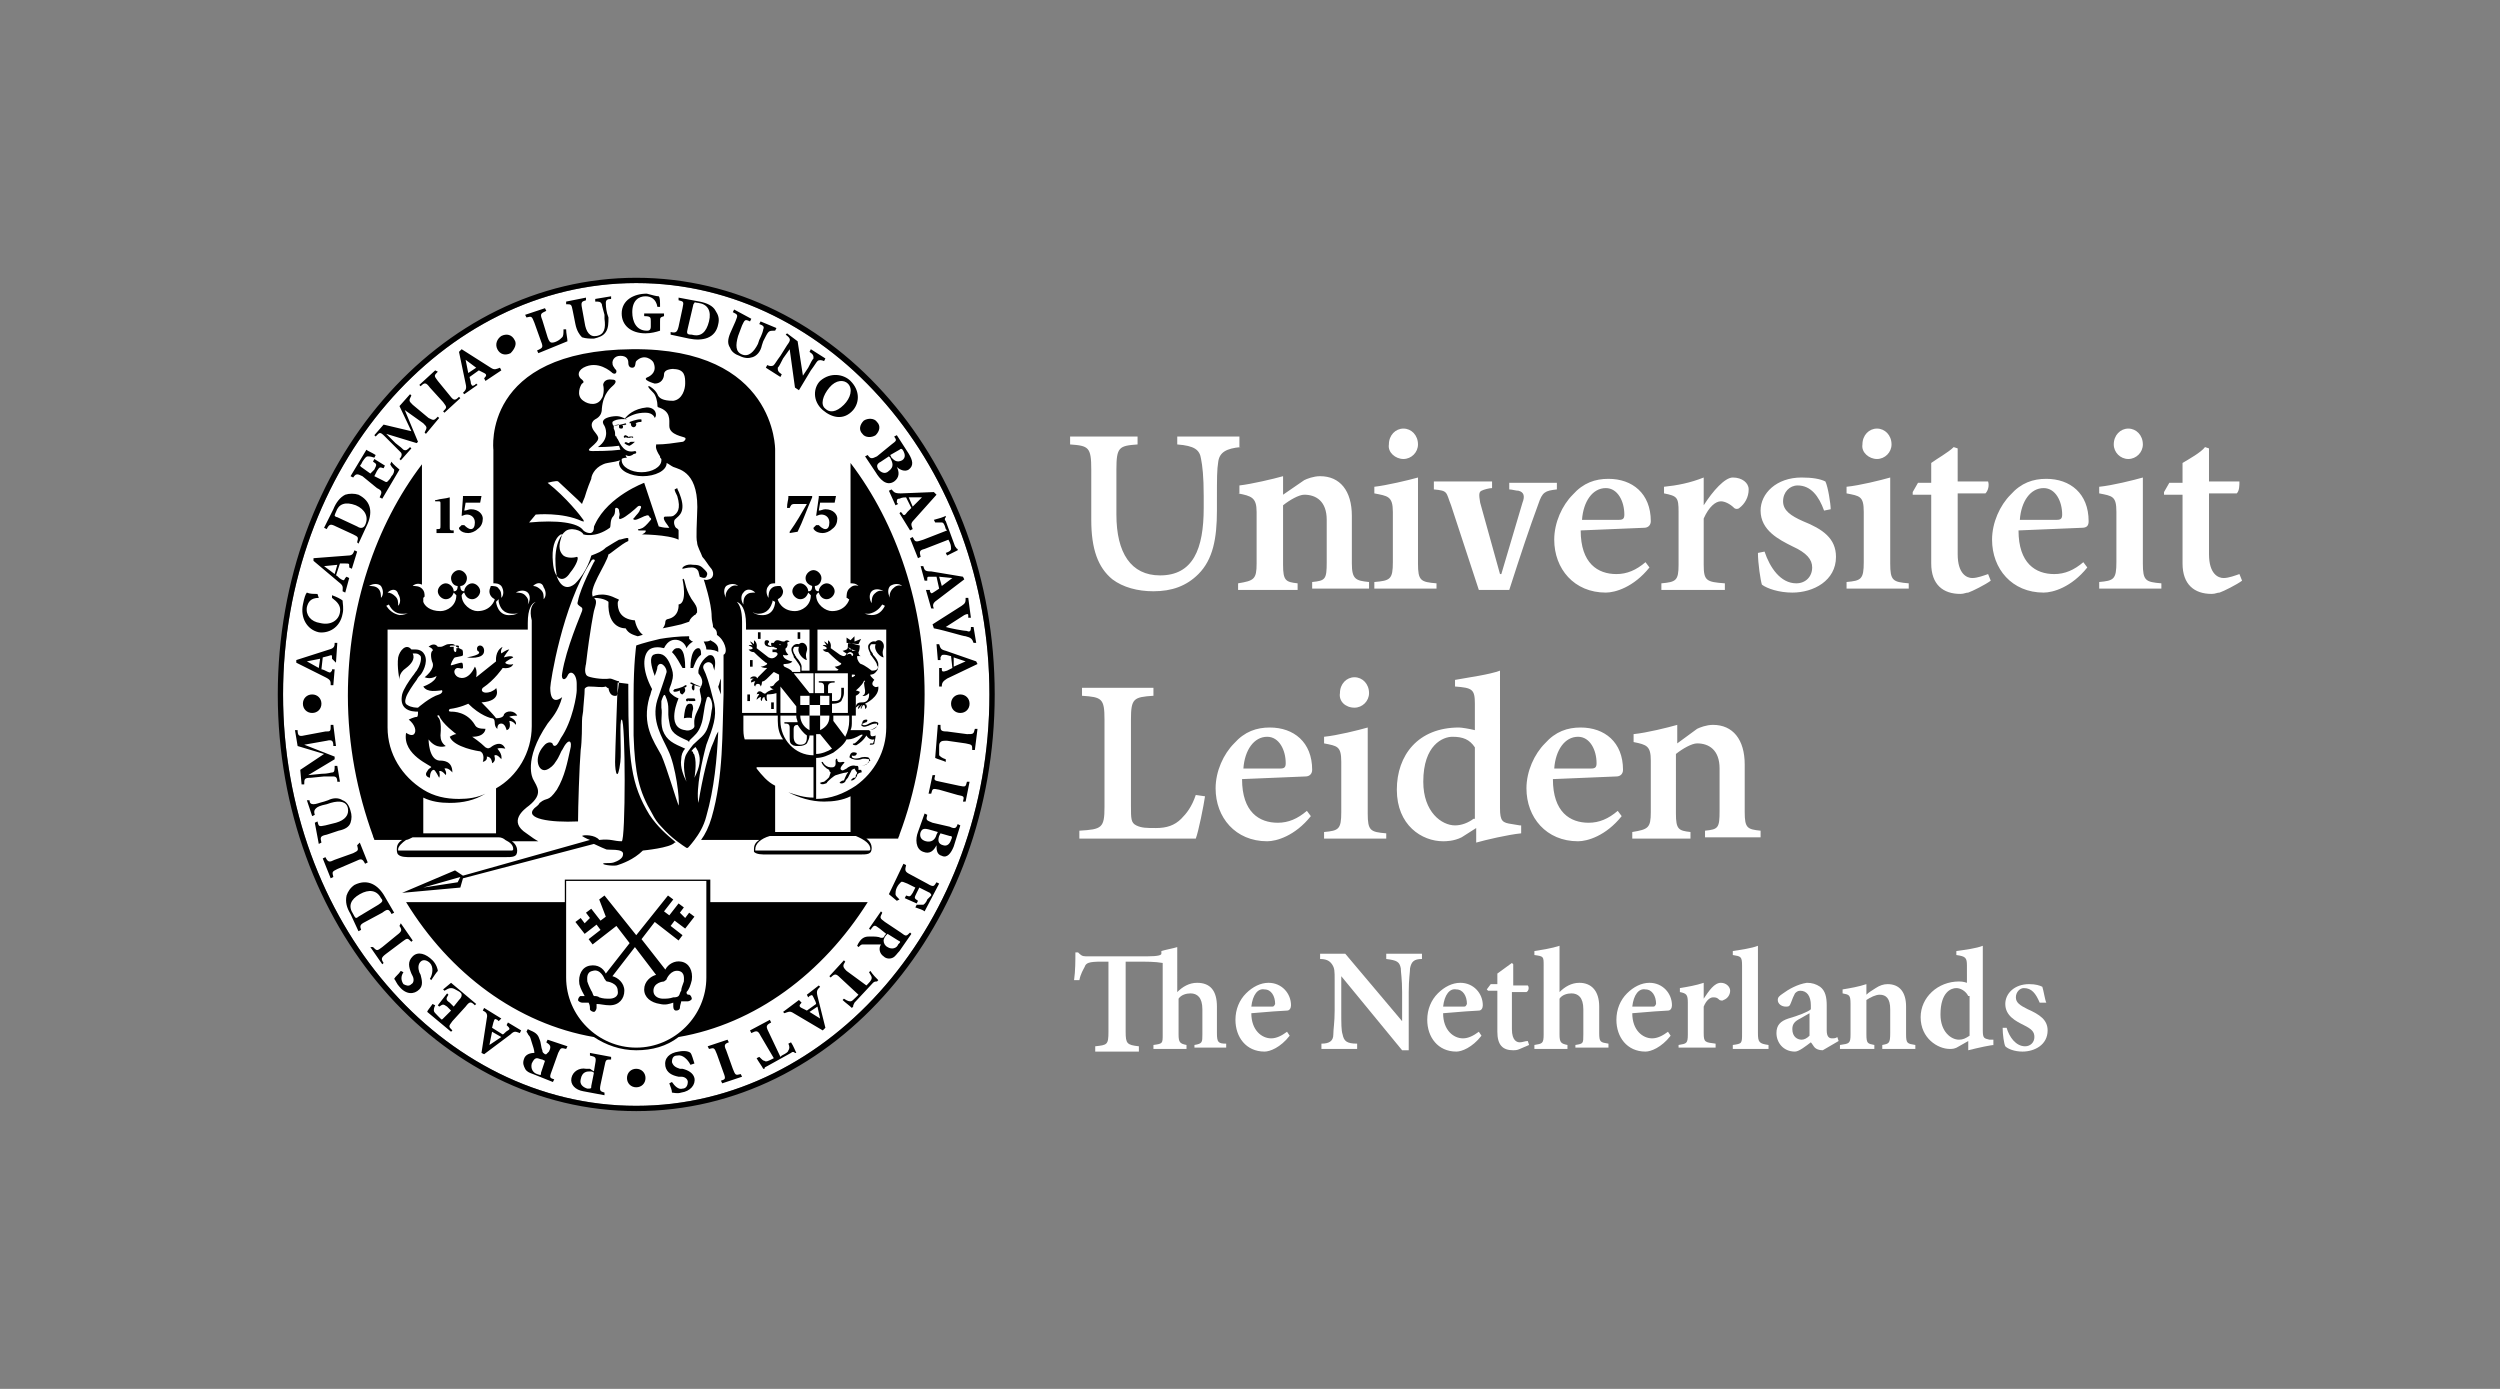 <?xml version="1.0" encoding="utf-8"?>
<!-- Generator: Adobe Illustrator 25.2.0, SVG Export Plug-In . SVG Version: 6.00 Build 0)  -->
<svg version="1.1" id="Laag_1" xmlns="http://www.w3.org/2000/svg" xmlns:xlink="http://www.w3.org/1999/xlink" x="0px" y="0px"
	 viewBox="0 0 189 105" style="enable-background:new 0 0 189 105;" xml:space="preserve">
<rect x="0" y="0" width="189" height="105" fill="#808080" stroke="none"/>
<style type="text/css">
	.st0{fill:#FFFFFF;}
</style>
<g>
	<path class="st0" d="M48.1,21.4c-14.7,0-26.7,14-26.7,31.1c0,17.1,12,31.1,26.7,31.1c14.7,0,26.7-14,26.7-31.1
		C74.8,35.4,62.8,21.4,48.1,21.4z"/>
	<path d="M33,37.8c0.3-0.1,0.7-0.1,1-0.2v2.2c0,0.3,0,0.3,0.3,0.3v0.2H33V40c0.3,0,0.3,0,0.3-0.3v-1.6c0-0.2,0-0.2-0.2-0.2l-0.2,0
		V37.8z M59.6,37.6c0,0.2-0.1,0.4-0.1,0.8h0.2c0.1-0.2,0.1-0.3,0.4-0.3h0.9c-0.4,0.7-0.8,1.4-1.3,2.1l0,0.1l0.6-0.1
		c0.4-0.8,0.7-1.7,1.1-2.6l0-0.1H59.6z M61.9,37.6L61.7,39c0.1,0,0.2-0.1,0.4-0.1c0.3,0,0.6,0.2,0.6,0.6c0,0.3-0.1,0.5-0.3,0.5
		c-0.2,0-0.4-0.2-0.5-0.3c0,0-0.1,0-0.2,0c-0.1,0.1-0.1,0.1-0.2,0.2c0,0.1,0,0.1,0.1,0.2c0.1,0.1,0.3,0.2,0.6,0.2
		c0.2,0,0.5-0.1,0.7-0.3c0.3-0.2,0.4-0.5,0.4-0.8c0-0.3-0.3-0.7-0.9-0.7c-0.2,0-0.3,0.1-0.5,0.1l0.1-0.6h1.1l0.1-0.5H61.9z M35,37.6
		L34.9,39c0.1,0,0.2-0.1,0.4-0.1c0.3,0,0.6,0.2,0.6,0.6c0,0.3-0.1,0.5-0.3,0.5c-0.2,0-0.4-0.2-0.5-0.3c0,0-0.1,0-0.2,0
		c-0.1,0.1-0.1,0.1-0.2,0.2c0,0.1,0,0.1,0.1,0.2c0.1,0.1,0.3,0.2,0.6,0.2c0.2,0,0.5-0.1,0.7-0.3c0.3-0.2,0.4-0.5,0.4-0.8
		c0-0.3-0.3-0.7-0.9-0.7c-0.2,0-0.3,0.1-0.5,0.1l0.1-0.6h1.1l0.1-0.5H35z M74.8,52.5c0,17.1-12,31.1-26.7,31.1
		c-14.7,0-26.7-14-26.7-31.1c0-17.1,12-31.1,26.7-31.1C62.8,21.4,74.8,35.4,74.8,52.5z M75.2,52.5C75.2,35.1,63.1,21,48.1,21
		C33.2,21,21,35.1,21,52.5C21,69.9,33.2,84,48.1,84C63.1,84,75.2,69.9,75.2,52.5z M47.2,33.5c0.1,0.1,0.3,0.2,0.4,0.2
		c0.2-0.1,0.4-0.3,0.4-0.3c-0.1,0-0.2,0-0.3,0c-0.1,0-0.1,0.1-0.2,0.1C47.3,33.4,47.3,33.4,47.2,33.5 M47.3,32.9
		c-0.1,0-0.2,0.1-0.1,0.2c0.1,0,0.1-0.1,0.2,0c0,0,0.1,0,0.2,0c0.1,0,0.1-0.1,0.2,0c0.1,0,0.1-0.1,0-0.1c-0.1,0-0.1,0-0.2,0
		c-0.1,0.1-0.1,0-0.1,0C47.3,32.9,47.3,32.9,47.3,32.9 M47.7,32.1L47.7,32.1L47.7,32.1L47.7,32.1z M48.4,31.7
		c-0.3,0-0.8,0.2-0.8,0.2c0,0,0,0.1,0,0.1c0,0,0.1,0,0.1,0c0,0,0,0,0,0c0,0,0,0,0,0.1c0,0.1,0.1,0.2,0.2,0.2c0.1,0,0.2-0.1,0.2-0.2
		c0-0.1,0-0.1-0.1-0.1c0.1,0,0.2-0.1,0.4-0.1c0.1,0,0.1,0,0.1-0.1C48.5,31.7,48.5,31.7,48.4,31.7 M47.2,31.7
		c0.5-0.3,0.9-0.5,1.6-0.5c0.6,0,0.7,0.4,0.7,0.4c0.2-0.2,0.1-0.8-0.6-0.8C47.9,30.9,47.4,31.4,47.2,31.7 M48,46.9
		c-1.2-0.1-1.3-0.9-1.3-1.3c0-0.3,0.3-0.2-0.2-0.4c-1-0.5-1.7-0.1-1.7-0.1l0.1,0.1c0.8,0,1.1,0.3,1.1,0.3c-0.1,2.1,1.3,2,1.3,2
		c0.2,0.4,0.6,0.5,0.9,0.6c0.1,0,0.3-0.1,0.4-0.1C48.1,47.6,48,46.9,48,46.9 M51.5,47.2c0,0,0.6-0.2,0.6-0.2
		c0.1-0.3,0.3-0.4,0.4-0.5c0.1,0,0.1-0.1,0.2-0.2c0-0.3,0-0.4-0.2-0.7c-0.7-0.9-0.7-1.7-0.8-1.8c0-0.1-0.1,0-0.1,0s0.4,1.8-0.3,1.9
		c0,0,0.1,0.9-0.8,1.1c-0.1,0-0.2,0.1-0.2,0.2c0,0.2-0.1,0.4-0.2,0.5C50.6,47.4,51.1,47.3,51.5,47.2C51.5,47.3,51.5,47.3,51.5,47.2
		 M51.6,43c0.1,0,0.3-0.1,0.7-0.1c0.4,0,0.5,0.3,0.5,0.3l0.1,0.4c0,0,0.4,0.2,0.5,0c0.1-0.2,0.1-0.3-0.1-0.5
		c-0.3-0.3-0.4-0.4-0.9-0.4C51.9,42.6,51.5,42.9,51.6,43L51.6,43 M42.4,40.4c-0.5,0.3-0.7,1.1-0.6,2.1c0.1,1.4,0.8,1.6,1.3,0.8
		c0.5-0.6,0.7-1.2,0.5-1.2c-0.3,0.1-0.9,0.1-1.1-0.2c-0.4-0.5-0.1-1.1,0-1.5L42.4,40.4 M51,63.6c-0.6-0.5-1.3-1.1-1.9-2
		c-1.4-2.3-1.6-4.1-1.6-9.3c0-0.2,0-0.4,0-0.6l-0.8-0.1c0,0-0.2,5.4-0.2,6c0,0.8,0.2,1.6,0.4,0c0.1-0.8-0.1-3.2,0.1-3.2
		c0.3,0,0.3,9.2,0,9.2c-0.6,0-0.8-0.2-1.7-0.1c-0.3-0.4-1.2-0.4-1.3-0.3c0,0,0.3,0.2,0.6,0.3L35,66.2l-0.6-0.4l-4,1.7l4.4-0.4
		l0.2-0.7l9.9-2.6c0.4,0.2,0.9,0.4,0.9,0.4c0.1,0.1,1.4-0.1,1.3,0.4c0,0.3-0.4,0.5-0.7,0.6c-0.3,0.1-0.8,0-0.8,0.1
		c0,0.1,0.9,0.2,1.1,0.1c0.3-0.1,1.2-0.4,1.9-1.1c0,0,2.1-0.2,2.4-0.6C51.1,63.7,51.1,63.7,51,63.6 M34.6,66.7L32,67.1l2.8-0.8
		L34.6,66.7z M35.3,49.7c0,0,1.3,0.2,1.3-0.5c0-0.3-0.2-0.4-0.3-0.4c-0.2,0-0.3,0.2-0.2,0.4C36.3,49.3,36.4,49.5,35.3,49.7
		 M34.3,49.1c0,0.1,0.1,0.2,0.1,0.2c0.1,0,0.1-0.1,0.1-0.2c0,0,0-0.1,0-0.1l0.1,0c0,0,0.1,0,0.1-0.1c0,0,0-0.1-0.1-0.1l-0.5,0
		c0,0-0.1,0-0.1,0.1c0,0,0,0,0.1,0l0.2,0C34.3,49,34.3,49,34.3,49.1 M38.1,54c0.2-0.3,0.8-0.3,1,0.1c0,0-0.5,0-0.6,0.1
		c0,0,0.6,0.2,0.5,0.6c0,0-0.2-0.3-0.5-0.3c0,0,0.2,0.6-0.2,0.7c0,0-0.1-0.5-0.4-0.5c-0.3,0-0.3,0.3-0.3,0.4c0,0-0.2-0.1-0.2-0.5
		c0-0.2-0.1-0.3-0.2-0.3c-0.1,0-0.9-0.2-1.8-1.1c0,0-0.6,0.3-1.4,0.4c0,0-0.2,0.2,0.1,0.2c0.2,0,1.2,0,1.8,1
		c0.1,0.2,0.3,0.3,0.8,0.3c0,0,0,0.6-1,0.6c0,0,0.6,0.4,1,0.8c0.2,0.1,0.2,0.1,0.4,0c0.1-0.1,0.8-0.6,1.1,0.1c0,0-0.4-0.1-0.6,0
		c0,0,0.4,0.4,0.3,0.8c0,0-0.3-0.4-0.5-0.3c-0.1,0,0.2,0.4-0.2,0.6c0,0,0-0.5-0.4-0.5c0,0,0.1,0.3-0.3,0.4c0,0,0.2-0.6-0.2-0.8
		c-0.1,0-2-0.3-2.3-1.1c0,0,0.3-0.2,0.5-0.2c0,0-1.1-0.8-1.3-1.4c0,0-0.2-0.1-0.1,0.1c0.1,0.1,0.3,0.3,0.2,1.4
		c0,0.3,0.1,0.6,0.4,0.8c0,0-0.7,0.3-1.3-0.5c0,0,0,1.5,0.8,1.6c0.3,0,1,0,1,0.9c0,0-0.3-0.4-0.6-0.3c0,0,0.2,0.3,0.1,0.5
		c0,0-0.3-0.4-0.5-0.3c0,0,0.1,0.3,0,0.5c0,0-0.3-0.6-0.4-0.6c-0.2,0-0.3,0.3-0.3,0.6c0,0-0.5-0.1-0.2-0.5c0.1-0.2,0.2-0.2,0.3-0.3
		c0.1-0.1-2.2-0.9-1.9-2.6c0,0,0.4,0.3,0.6,0.1c0.2-0.2,0.1-0.7-0.4-1.1c0,0,0.4-0.2,0.6-0.2c0.1,0,0.1-0.2,0.1-0.4
		c-0.2,0-0.7,0-1-0.3c-0.2-0.2-0.3-0.5-0.2-1c0.1-0.4,0.5-1,0.8-1.4c0.1-0.1,0.2-0.3,0.3-0.4c0.2-0.3,0.4-0.8,0.3-1.1
		c-0.1-0.1-0.2-0.2-0.4-0.2c-0.1,0-0.2,0-0.2,0c0.2,0.4-0.1,0.8-0.5,1.1c-0.6,0.4-0.5,0.9-0.5,0.9s-0.2-1-0.1-1.7
		c0.1-0.5,0.6-1.1,1-0.6c0,0,0.2,0,0.3,0c0.4,0,0.6,0.2,0.7,0.4c0.3,0.6-0.2,1.4-0.3,1.5c-0.1,0.1-0.2,0.2-0.3,0.4
		c-0.3,0.4-0.7,1-0.8,1.3c-0.1,0.3-0.1,0.5,0.1,0.6c0.3,0.2,0.7,0.2,0.8,0.2c0,0,0.9-0.8,1.6-1c0.3-0.1,0.3-0.4,0.1-0.3
		c-0.2,0-1,0.2-1.3-0.3c0,0,0.9-0.3,1-0.8c0,0-0.4,0.3-0.9,0.1c0,0,0.8-0.6,0.6-1.1c-0.1-0.2-0.2-0.8,0-0.9c0.1-0.1-0.2-0.3-0.3-0.3
		c0,0,0.4-0.4,0.7,0c0,0,0.2,0,0.2,0c0.2,0,0.4-0.2,0.6-0.2c0.2,0,0.4-0.1,0.6,0.2c0,0,0.2,0.1,0.4,0.2c0.1,0,0.1,0.2,0.1,0.4
		c0,0.1-0.1,0.1-0.6,0.2c-0.1,0-0.4,0.6-0.3,0.6c0.1,0,0.6-0.2,0.8-0.2c0.1,0,0.1,0.2,0.1,0.4c-0.1,0.1-0.2,0-0.4,0
		c-0.2,0-0.4,0.3-0.1,0.6c0.2,0.2,0.9,0.4,1.4-0.7c0,0,0.2,0.2,0.1,0.8l1.5-1.2c0,0-0.1-0.8,0.5-1.1c0,0-0.2,0.3-0.1,0.5
		c0,0,0.4-0.3,0.6-0.3c0,0-0.4,0.5-0.4,0.6c0,0,0.6-0.2,0.7,0c0,0-0.6,0.3-0.6,0.4c0,0.1,0.4,0.2,0.6,0.1c0,0-0.1,0.4-0.8,0.3
		c0,0-0.6,0.9-1.5,1.5c-0.2,0.2,0,0.5,0.6,0.3c0.2-0.1,0.4-0.2,0.4-0.3c0,0,0.5,1-1.1,1.1c0,0,0.9,0.9,1.1,1.2
		C38,54.3,38.1,54.1,38.1,54 M64.7,58.6c0,0.1,0,0.2-0.1,0.2c-0.1,0-0.1,0-0.2,0.1c-0.1,0.1-0.1,0.1,0,0.1c0.2,0,0.4-0.3,0.4-0.4
		c0-0.1,0.2-0.2,0.3-0.2c0.1,0,0-0.2,0-0.2l-0.2,0c0-0.2,0-0.3-0.1-0.3c0.2,0,0.6,0,0.8-0.2c0-0.1,0.2-0.2,0.2-0.2
		c0,0-0.1-0.2-0.1-0.2c-0.1-0.1-0.5-0.1-0.7,0c-0.4,0.1-0.6,0-0.6-0.1c0,0,0-0.1,0-0.1c0.1,0.1,0.3,0,0.3,0c0.1-0.1,0.1-0.2,0-0.2
		c-0.3-0.1-0.4,0.1-0.4,0.1c-0.1,0.2-0.1,0.3,0,0.3c0.1,0.1,0.5,0.2,0.8,0.1c0.2-0.1,0.5,0,0.6,0c0,0,0,0.1,0,0.2
		c0,0-0.1,0.1-0.1,0.1c-0.1,0.2-0.6,0.2-0.9,0.2c-0.3-0.1-0.6,0.1-0.7,0.2c-0.2,0.1-0.3,0.2-0.4,0.1c-0.2-0.1,0.2-0.5,0.2-0.5
		c0.1-0.1,0-0.1-0.1-0.1c-0.4,0.1-0.4-0.1-0.4-0.2c-0.1-0.1-0.1,0-0.1,0c-0.1,0.1,0.1,0.5-0.2,0.6c-0.6,0.1-0.8-0.4-0.8-0.4l-0.1,0
		c0.1,0.3,0.3,0.4,0.4,0.5c0.2,0.1,0.2,0.1,0.2,0.2l0.1,0.1c0,0-0.1,0.3-0.1,0.3c0,0.1-0.4,0.4-0.4,0.4c-0.1,0-0.4,0.1-0.3,0.1
		c0.1,0.2,0.5,0,0.5,0c0-0.1,0.6-0.6,0.7-0.6c0,0,0.6-0.2,0.8-0.2c0.2-0.1,0.1,0,0.1,0c-0.1,0.1-0.3,0.6-0.3,0.6
		c-0.2,0-0.4,0.2-0.3,0.2c0.2,0.1,0.4-0.1,0.4-0.1c0-0.1,0.2-0.3,0.2-0.3l0.3-0.6l0.2-0.1c0,0,0.1,0.2,0.2,0.3
		C64.8,58.5,64.7,58.6,64.7,58.6 M64.9,48.7l0.2-0.4l-0.5,0.2l0-0.4l-0.3,0.3L64,48.2l0,0.4L64.9,48.7z M58.5,48.9
		c-0.5-0.1-0.5-0.2-0.4-0.3c0.1-0.1,0-0.2-0.1-0.2c-0.1,0-0.2,0-0.2,0.2C57.8,49,58.5,48.9,58.5,48.9 M57.5,47.8h-0.2v0.5h0.2V47.8z
		 M60.5,47.8h-0.2v0.5h0.2V47.8z M56.9,49.9h-0.2v0.5h0.2V49.9z M56.7,52.5h-0.2V53h0.2V52.5z M58.5,53.1h-0.2v0.5h0.2V53.1z
		 M52.4,53.6c0-0.1,0-0.4-0.2-0.4c-0.2,0-0.4,0-0.5,1.1c0,0,0.4-0.1,0.6,0C52.3,54.3,52.3,53.9,52.4,53.6 M52.8,49
		c-0.2,0-0.4,0.2-0.5,0.6c-0.1,0.4-0.1,0.7-0.1,0.9c0.1,0,0.1,0,0.2,0c0.1-0.2,0.2-0.7,0.6-1c0,0,0,0,0-0.1C53,49.1,52.9,49,52.8,49
		 M51.6,50.5c0,0,0.1,0,0.2,0c0-0.2,0-0.6-0.1-1c-0.1-0.4-0.3-0.5-0.4-0.5C51.1,49,51,49,50.8,49.3C51.2,49.7,51.4,50.2,51.6,50.5
		C51.5,50.5,51.6,50.5,51.6,50.5 M54.5,52.5c0-0.4,0-0.8,0-1.2c-0.1,0.2-0.1,0.4-0.2,0.6C54.3,52,54.4,52.2,54.5,52.5 M52.3,56.8
		c0.1,0,0.1,0.1,0.1,0.1c0,0.1,0.1,0.1,0.1,0.2c0.2,0.6,0,1.7,0,1.7c0.4-0.8,0.5-1.4,0.3-1.9c0-0.1-0.1-0.2-0.2-0.4
		C52.6,56.4,52.2,56.8,52.3,56.8 M53,51.9c0.1-0.2,0.2-0.5-0.2-1c0,0,0-0.2,0-0.2c0,0,0.1-0.7,0.7-1.1c0.1-0.1,0.3-0.1,0.4,0
		c0.2,0.2,0.2,0.6,0.1,1.1c0-0.1-0.1-0.3-0.1-0.4c-0.1-0.2-0.3-0.3-0.5-0.2c-0.2,0.1-0.3,0.3-0.2,0.5c0.2,0.4,0.4,1,0.7,2.2l0.1,0.4
		c0.2,1-0.1,1.8-0.6,3.1c-0.3,1.1-0.8,3.3-0.6,4.4c0.3-1.9,0.8-3.9,1.1-4.5c0.1-0.2,0.2-0.6,0.4-0.9c-0.1,2.1-0.3,4.3-0.9,6.4
		c-0.2,0.8-0.6,1.4-0.9,1.8c-0.3,0.4-0.5,0.6-0.5,0.6s0,0,0,0c0,0,0,0,0,0c0,0,0,0-0.1,0c0,0,0,0,0,0c-0.3-0.2-1.1-0.7-1.9-1.6
		c-0.3-0.3-0.5-0.6-0.7-1c-1-1.7-1.3-3-1.4-5.9c0-0.6,0-1.3,0-2.2c0-0.3,0-0.6,0-0.8c0-2.5,0.2-3.8,0.2-3.8s0.5-0.2,1.8-0.5
		c0.6-0.1,1.4-0.2,2.2-0.2c0,0,0,0.1,0,0.2c0.1,0.1,0.2,0.2,0.3,0.2c-0.2,0.1-0.4,0.3-0.5,0.5c-0.1-0.3-0.3-0.5-0.6-0.6
		c-0.4-0.1-0.8,0-1.1,0.6c-0.4-0.1-0.8-0.1-1.1,0.1c-0.5,0.4-0.6,1.5,0.2,3c-0.1,0.2-0.1,0.4-0.2,0.6c-0.6,2.1,0.3,3.3,0.9,4.4
		c0.4,0.9,1.2,3.6,1.3,3.8c0.1-0.4-0.2-3-0.8-4.2c-0.4-0.9-1.3-2.2-0.8-3.8c0.2-0.6,0.5-1.4,0.7-2.1c0-0.4-0.5-0.9-0.7-0.4
		c0,0.2-0.1,0.4-0.2,0.7c-0.3-0.8-0.4-1.4-0.1-1.6c0.2-0.1,0.5-0.1,0.7,0c0.4,0.2,0.6,0.8,0.7,1.1h0c0.1,0.3,0.1,0.6,0,0.9
		c-0.1,0.5-0.4,0.7,0,1c0.2,0.2,0.5,0.3,0.5,0.3c0,0-1,2.2,0.5,2.4c0.3,0.1,0.7-0.1,0.7-0.3c0-0.2-0.1-0.5,0.2-1.1
		c0.1-0.2,0.4-0.8,0.3-1.1c0-0.1-0.1-0.4-0.1-0.6 M51.9,57c0.1-0.2,0.5-0.7,0.5-0.7c0.5-0.5,0.9-0.7,1.1-1.3
		c0.2-0.6,0.2-0.6,0.3-1.3c0.2-0.7-0.3-1.4-0.4-0.8c-0.2,0.6-0.2,1.4-0.4,1.9c-0.2,0.6-0.5,0.8-0.8,1.1c-0.1,0.1-0.1,0.1-0.1,0.2
		c0,0-0.1-0.1-0.1-0.1c-0.9-0.4-1.3-0.6-1.4-1.4c-0.2-0.9,0.1-1.1-0.3-2c-0.1-0.2-0.2,0.1-0.3,0.4c0,0.1,0,0.3,0,0.5
		c0.1,0.5-0.1,1,0.1,1.7c0.3,0.8,0.8,1,1.7,1.4c-0.2,0.2-0.3,0.5-0.3,0.8c-0.1,0.6,0.2,1.3,0.4,1.7C51.7,58.5,51.6,57.5,51.9,57
		 M54.3,49.3C54.3,49.3,54.3,49.4,54.3,49.3c0,0,0-0.1,0-0.2c0-0.3-0.2-0.5-0.6-0.7c-0.1,0.1-0.3,0.1-0.5,0.1
		c0.1,0.2,0.2,0.4,0.2,0.6C53.9,49.1,54.2,49.2,54.3,49.3 M51.8,52.2c0-0.1,0-0.2-0.1-0.2c0.1,0,0.2-0.1,0.2-0.1c0,0,0-0.1,0-0.1
		c0,0-0.1,0-0.1,0c-0.2,0.2-0.8,0.3-0.8,0.3c0,0-0.1,0.1-0.1,0.1c0,0,0,0.1,0.1,0.1c0,0,0.2,0,0.4-0.1c0,0,0,0.1,0,0.1
		c0,0.1,0.1,0.2,0.2,0.2C51.7,52.4,51.8,52.3,51.8,52.2 M53,51.9c-0.4-0.1-0.7-0.3-0.7-0.3c0,0-0.1,0-0.1,0c0,0,0,0.1,0,0.1
		c0,0,0.1,0,0.2,0.1c-0.1,0-0.1,0.1-0.1,0.2c0,0.1,0.1,0.2,0.1,0.2c0.1,0,0.1-0.1,0.1-0.2c0-0.1,0-0.1,0-0.2c0.1,0,0.2,0.1,0.4,0.1
		 M52.2,53.2c-0.2,0-0.4,0-0.5,1.1c0,0,0.4-0.1,0.6,0c0,0,0-0.5,0.1-0.7C52.4,53.5,52.4,53.2,52.2,53.2 M52.1,52.8c-0.1,0,0,0-0.1,0
		c-0.1,0-0.2,0.1-0.1,0.2c0.1,0.1,0.1-0.1,0.2,0c0,0,0.1,0,0.2,0c0.1,0,0.1,0,0.2,0c0.1,0,0.1-0.1,0-0.2c-0.1,0-0.1,0-0.2,0
		C52.2,52.8,52.2,52.8,52.1,52.8 M37.8,63.2C37.8,63.2,37.8,63.2,37.8,63.2L37.8,63.2C37.8,63.2,37.8,63.2,37.8,63.2 M31.2,63.2
		L31.2,63.2C31.3,63.2,31.3,63.2,31.2,63.2C31.3,63.2,31.2,63.2,31.2,63.2 M42.8,73.9c0,2.9,2.4,5.3,5.3,5.3c2.9,0,5.3-2.4,5.3-5.3
		v-7.3H42.8V73.9 M65.6,68.2c-3.4,5.4-8.5,9.2-14.3,10.2c-0.9,0.7-2,1-3.2,1c-1.2,0-2.3-0.4-3.2-1c-5.8-1-10.9-4.8-14.2-10.2h12
		v-1.6v-0.1h0.1h10.8h0.1v0.1v1.6H65.6 M51.7,74.2c0-0.2,0.1-0.7-0.4-0.8c-0.6-0.1-0.9,0.6-0.9,0.6c0,0.1-0.1,0.1-0.2,0.2
		c-0.1,0-0.8,0.1-0.8,0.7c0,0.5,0.5,0.6,0.7,0.6c0.3,0,0.5,0,0.8-0.1c0.1,0,0.3,0,0.4-0.1c0.1-0.1,0.1-0.3,0.2-0.4
		C51.5,74.7,51.6,74.5,51.7,74.2 M52.1,75.2c0.1,0,0.2,0.2,0.2,0.3c0,0.1-0.2,0.2-0.3,0.2c-0.2,0-0.3,0-0.5,0c0,0.1-0.1,0.3-0.1,0.5
		c0,0.1-0.1,0.2-0.3,0.2c-0.1,0-0.2-0.1-0.2-0.3c0-0.1,0-0.2,0-0.3c0,0,0,0,0,0c-0.3,0.1-0.6,0.2-1,0.1c-0.7-0.1-1.2-0.5-1.2-1.1
		c0-0.6,0.5-1,0.9-1.1L48,71.6l-1.7,2.2c0.4,0.1,0.9,0.5,0.9,1.1c0,0.6-0.4,1.1-1.1,1.1c-0.4,0-0.7-0.1-1-0.1c0,0,0,0,0,0
		c0,0.1,0,0.2,0,0.3c0,0.1-0.1,0.3-0.2,0.3c-0.1,0-0.3-0.1-0.3-0.2c0-0.2,0-0.3-0.1-0.5c-0.1,0-0.3,0-0.5,0c-0.1,0-0.3-0.1-0.3-0.2
		c0-0.1,0.1-0.3,0.2-0.3c0.1,0,0.2,0,0.3,0c0,0,0,0,0,0c-0.1-0.2-0.3-0.5-0.4-0.9c-0.1-0.7,0.2-1.3,0.8-1.4c0.6-0.1,1,0.2,1.2,0.6
		l1.8-2.3l-1-1.3l0,0l-1.8,1.4l-0.3-0.4l0.9-0.7l-0.3-0.4l-0.9,0.7l-0.7-0.9l0.4-0.3l0.3,0.4l0.4-0.4l-0.3-0.4l0.4-0.3l0.7,0.9
		l0.4-0.3L45.3,68l0.4-0.3l2.4,3l2.4-3l0.4,0.3l-0.7,0.9l0.4,0.3l0.7-0.9l0.4,0.3l-0.3,0.4l0.4,0.4l0.3-0.4l0.4,0.3l-0.7,0.9
		L51,69.6l-0.3,0.4l0.9,0.7l-0.3,0.4l-1.8-1.4l0,0l-1,1.3l1.8,2.3c0.2-0.4,0.7-0.7,1.2-0.6c0.6,0.1,0.9,0.7,0.8,1.4
		c-0.1,0.4-0.2,0.7-0.4,0.9c0,0,0,0,0,0C51.9,75.2,52,75.2,52.1,75.2 M46.7,74.9c0-0.6-0.8-0.7-0.8-0.7c-0.1,0-0.1-0.1-0.2-0.2
		c0,0-0.3-0.8-0.9-0.6c-0.5,0.1-0.4,0.6-0.4,0.8c0.1,0.3,0.2,0.5,0.3,0.7c0.1,0.1,0.1,0.3,0.2,0.4c0.1,0,0.3,0,0.4,0.1
		c0.3,0.1,0.5,0.1,0.8,0.1C46.3,75.5,46.8,75.4,46.7,74.9 M44.9,81.1c-0.1-0.1-0.2-0.1-0.3-0.1c-0.2,0-0.6,0-0.7,0.6
		c-0.1,0.4,0.2,0.6,0.5,0.7c0.3,0,0.3,0,0.3-0.2L44.9,81.1z M45,80.4c0.1-0.5,0-0.5-0.4-0.6l0-0.2l1.6,0.3l0,0.2
		c-0.4,0-0.4,0-0.5,0.5L45.4,82c-0.1,0.5,0,0.5,0.3,0.6l0,0.2l-1.6-0.3c-0.6-0.1-1-0.5-0.9-1c0.1-0.5,0.6-0.8,1.1-0.7
		c0.1,0,0.2,0,0.3,0l0.3,0.2L45,80.4z M41.2,80.2L41,80.1c-0.1,0-0.3-0.1-0.4-0.1c-0.2,0-0.3,0.2-0.4,0.4c-0.1,0.4,0.1,0.7,0.4,0.8
		c0.3,0.1,0.3,0.1,0.3-0.1L41.2,80.2z M41.5,79.5c0.2-0.4,0.1-0.5-0.2-0.7l0.1-0.2l1.5,0.5l-0.1,0.2c-0.4-0.1-0.4-0.1-0.6,0.3
		l-0.5,1.4c-0.2,0.5-0.1,0.5,0.2,0.6l-0.1,0.2l-1.5-0.6c-0.3-0.1-0.5-0.2-0.6-0.4c-0.1-0.2-0.2-0.4-0.1-0.7c0.1-0.4,0.5-0.5,0.8-0.5
		c0-0.2-0.1-0.5-0.2-0.8c-0.1-0.3-0.1-0.4-0.2-0.5c-0.1-0.1-0.1-0.2-0.2-0.3l0.1-0.2l0.2,0.1c0.5,0.2,0.6,0.4,0.7,0.7
		c0.1,0.2,0.1,0.6,0.2,0.8c0,0.2,0.1,0.2,0.2,0.3l0.1,0L41.5,79.5z M37.9,78.4L37.2,78l-0.2,1l0,0L37.9,78.4z M37.7,77.2l-0.1-0.1
		c-0.2-0.1-0.2-0.1-0.3,0.2l-0.1,0.4l0.8,0.5c0.1,0,0.2-0.2,0.4-0.3c0.2-0.1,0.1-0.2,0-0.3l-0.1-0.1l0.1-0.2l1,0.6l-0.1,0.2
		c-0.3-0.1-0.4-0.2-0.7,0.1l-2,1.5l-0.2-0.1l0.4-2.6c0.1-0.4-0.1-0.5-0.3-0.6l0.1-0.2l1.3,0.8L37.7,77.2z M35.2,76.1
		c0.3-0.4,0.4-0.4,0.7-0.1l0.1-0.1l-1.9-1.6c-0.1,0.1-0.5,0.4-0.6,0.5l0.1,0.1c0.2-0.1,0.3-0.2,0.5-0.2c0.2,0,0.3,0.1,0.5,0.2
		c0.2,0.1,0.3,0.2,0.3,0.3c0,0.1,0,0.2-0.2,0.4l-0.4,0.5l-0.3-0.3c-0.3-0.2-0.3-0.3-0.1-0.6l-0.1-0.1L33.1,76l0.1,0.1
		c0.3-0.2,0.3-0.2,0.6,0l0.3,0.3L33.5,77c-0.1,0.1-0.1,0.1-0.2,0l-0.2-0.2c-0.2-0.2-0.3-0.3-0.3-0.4c0-0.1,0-0.2,0.1-0.4l-0.2-0.1
		c-0.2,0.3-0.4,0.5-0.4,0.6l1.8,1.5l0.1-0.1c-0.3-0.3-0.3-0.3,0-0.7L35.2,76.1z M32.6,74.1c0.2-0.3,0.4-0.6,0.5-0.7
		c0-0.1-0.1-0.5-0.4-0.8c-0.5-0.5-1.1-0.7-1.5-0.3c-0.4,0.4-0.3,0.8-0.1,1.3l0.1,0.2c0.1,0.2,0.1,0.5-0.1,0.6
		c-0.2,0.2-0.4,0.1-0.6,0c-0.2-0.3-0.2-0.6,0-0.9l-0.2-0.1c-0.2,0.3-0.4,0.4-0.5,0.6c0.1,0.1,0.2,0.4,0.4,0.6
		c0.5,0.6,1.1,0.6,1.5,0.2c0.3-0.3,0.2-0.7,0.1-1.1l-0.1-0.2c-0.1-0.3-0.1-0.6,0.1-0.8c0.2-0.2,0.5-0.1,0.7,0.1
		c0.3,0.3,0.2,0.9,0,1.2L32.6,74.1z M28.9,71.6c-0.4,0.3-0.4,0.3-0.7,0L28,71.6l0.9,1.3l0.1-0.1c-0.2-0.3-0.2-0.4,0.2-0.7l1.2-0.9
		c0.4-0.3,0.4-0.3,0.7,0l0.1-0.1l-0.9-1.3L30.2,70c0.2,0.3,0.2,0.4-0.2,0.7L28.9,71.6z M28.6,68.4c0.3-0.2,0.4-0.3,0.2-0.5
		c-0.3-0.6-0.9-0.7-1.6-0.3c-0.7,0.4-0.9,0.9-0.5,1.5c0.1,0.2,0.1,0.2,0.2,0.3c0,0,0.1,0,0.2-0.1L28.6,68.4z M26.5,69.1
		c-0.3-0.5-0.4-0.9-0.3-1.4c0.1-0.3,0.3-0.6,0.6-0.8c1-0.5,1.8,0,2.3,0.9l0.7,1.2l-0.2,0.1c-0.2-0.4-0.3-0.4-0.7-0.1l-1.3,0.7
		c-0.4,0.2-0.4,0.3-0.3,0.6l-0.2,0.1L26.5,69.1z M25.3,65c-0.4,0.2-0.5,0.2-0.7-0.2l-0.2,0.1l0.6,1.5l0.2-0.1
		c-0.1-0.4-0.1-0.4,0.3-0.6l1.4-0.6c0.4-0.2,0.5-0.2,0.7,0.2l0.2-0.1l-0.6-1.5L27,63.9c0.1,0.4,0.1,0.4-0.3,0.6L25.3,65z M24.1,63.8
		l0.2-0.1c-0.1-0.4-0.1-0.5,0.4-0.6l0.9-0.3c0.5-0.1,0.8-0.3,0.9-0.6c0.1-0.3,0.1-0.6,0-0.9c-0.1-0.4-0.3-0.7-0.6-0.8
		c-0.3-0.2-0.7-0.2-1.1,0l-0.3,0.1c-0.4,0.1-0.6,0.2-0.8,0.2c-0.2,0-0.3-0.1-0.3-0.3l-0.2,0l0.4,1.2l0.2-0.1c-0.1-0.3,0-0.4,0.1-0.5
		c0.1-0.1,0.3-0.2,0.8-0.3l0.3-0.1c0.7-0.2,1.2-0.1,1.3,0.4c0.1,0.5-0.2,0.9-0.9,1.1l-0.8,0.2c-0.5,0.1-0.5,0.1-0.6-0.3l-0.2,0.1
		L24.1,63.8z M22.5,56.4l2,0.6l-1.8,1.2l0.1,1.1l0.2,0c0-0.4,0-0.5,0.5-0.5l1-0.1c0.4,0,0.6,0,0.7,0c0.2,0,0.3,0.1,0.3,0.4l0.2,0
		l-0.2-1.2l-0.2,0c0,0.3,0,0.5-0.2,0.5c-0.1,0-0.3,0.1-0.8,0.1l-1,0.1l0,0l2-1.2l0-0.2L23,56.3l0,0l1.7-0.3c0.4-0.1,0.5,0,0.5,0.4
		l0.2,0l-0.2-1.6l-0.2,0c0,0.5,0,0.5-0.4,0.5L23,55.6c-0.4,0.1-0.5,0-0.5-0.4l-0.2,0L22.5,56.4z M23.6,52.5c-0.4,0-0.7,0.3-0.7,0.7
		c0,0.4,0.3,0.7,0.7,0.7c0.4,0,0.7-0.3,0.7-0.7C24.3,52.8,24,52.5,23.6,52.5 M24.1,50.5l0.1-0.7L23.2,50v0L24.1,50.5z M25.1,49.8
		l0-0.1c0-0.2,0-0.2-0.3-0.1l-0.4,0.1l-0.1,0.9c0.1,0,0.3,0.1,0.5,0.2c0.2,0.1,0.2,0,0.3-0.1l0-0.1l0.2,0l-0.1,1.2l-0.2,0
		c0-0.3,0-0.4-0.4-0.6l-2.2-1.1l0-0.2l2.5-0.8c0.4-0.1,0.4-0.3,0.4-0.5l0.2,0l-0.1,1.5L25.1,49.8z M24,44.9c-0.3,0-0.6,0-0.8-0.1
		c-0.1,0.1-0.2,0.4-0.3,0.9c-0.2,1,0.3,1.9,1.2,2.1c0.7,0.1,1.6-0.3,1.8-1.4c0.1-0.4,0-0.8,0-1c-0.1-0.1-0.5-0.3-0.8-0.4l0,0.2
		c0.4,0.3,0.7,0.6,0.6,1.1c-0.1,0.6-0.7,1-1.5,0.8c-0.7-0.1-1.1-0.6-1-1.2c0.1-0.4,0.3-0.7,0.9-0.7L24,44.9z M25.3,43.4l0.2-0.7
		l-1,0.1l0,0L25.3,43.4z M26.4,42.9l0-0.1c0-0.2,0-0.2-0.3-0.2l-0.4,0l-0.3,0.9c0.1,0,0.2,0.2,0.4,0.3c0.2,0.1,0.2,0.1,0.3-0.1
		l0.1-0.1l0.2,0.1l-0.3,1.1l-0.2-0.1c0-0.3,0.1-0.4-0.3-0.7l-1.9-1.6l0-0.2l2.6-0.2c0.4,0,0.4-0.2,0.5-0.4l0.2,0.1L26.6,43
		L26.4,42.9z M27,39.8c0.3,0.2,0.5,0.1,0.6-0.1c0.3-0.6,0-1.2-0.7-1.5c-0.8-0.3-1.3-0.1-1.5,0.5c-0.1,0.2-0.1,0.3-0.1,0.3
		c0,0,0.1,0.1,0.2,0.1L27,39.8z M25.2,38.5c0.2-0.5,0.5-0.9,0.9-1.1c0.3-0.1,0.7-0.1,1,0c1,0.5,1.1,1.4,0.6,2.4l-0.6,1.3L27,41
		c0.1-0.4,0.1-0.4-0.3-0.6l-1.3-0.6c-0.4-0.2-0.5-0.2-0.7,0.2l-0.2-0.1L25.2,38.5z M28.5,36.9c0.4,0.2,0.4,0.3,0.2,0.7l0.2,0.1
		l1.3-2.2c-0.1-0.1-0.5-0.4-0.6-0.6l-0.1,0.2c0.1,0.2,0.2,0.3,0.3,0.4c0,0.1,0,0.3-0.2,0.5c-0.1,0.2-0.2,0.3-0.3,0.4
		c-0.1,0.1-0.2,0-0.4-0.1l-0.6-0.3l0.2-0.4c0.2-0.3,0.2-0.3,0.5-0.2l0.1-0.2l-0.8-0.5l-0.1,0.2c0.3,0.2,0.3,0.2,0.1,0.6L28,35.8
		l-0.7-0.5c-0.1-0.1-0.1-0.1,0-0.2l0.1-0.2c0.2-0.3,0.3-0.4,0.4-0.4c0.1,0,0.2,0,0.5,0.1l0.1-0.2c-0.3-0.2-0.6-0.3-0.7-0.4l-1.2,2
		l0.2,0.1c0.2-0.3,0.3-0.3,0.7-0.1L28.5,36.9z M28.5,36.9c0.4,0.2,0.4,0.3,0.2,0.7l0.2,0.1l1.3-2.2c-0.1-0.1-0.5-0.4-0.6-0.6
		l-0.1,0.2c0.1,0.2,0.2,0.3,0.3,0.4c0,0.1,0,0.3-0.2,0.5c-0.1,0.2-0.2,0.3-0.3,0.4c-0.1,0.1-0.2,0-0.4-0.1l-0.6-0.3l0.2-0.4
		c0.2-0.3,0.2-0.3,0.5-0.2l0.1-0.2l-0.8-0.5l-0.1,0.2c0.3,0.2,0.3,0.2,0.1,0.6L28,35.8l-0.7-0.5c-0.1-0.1-0.1-0.1,0-0.2l0.1-0.2
		c0.2-0.3,0.3-0.4,0.4-0.4c0.1,0,0.2,0,0.5,0.1l0.1-0.2c-0.3-0.2-0.6-0.3-0.7-0.4l-1.2,2l0.2,0.1c0.2-0.3,0.3-0.3,0.7-0.1L28.5,36.9
		z M30.2,30.7l0.9,1.9L29,32.1l-0.7,0.8l0.1,0.1c0.3-0.3,0.3-0.4,0.7,0l0.7,0.7c0.3,0.3,0.4,0.4,0.5,0.5c0.1,0.1,0.1,0.3-0.1,0.5
		l0.1,0.1l0.8-0.9l-0.1-0.1c-0.2,0.2-0.3,0.3-0.5,0.2c-0.1-0.1-0.2-0.2-0.6-0.5l-0.7-0.7l0,0l2.3,0.7l0.1-0.1L30.6,31l0,0L32,32
		c0.3,0.3,0.3,0.3,0.1,0.7l0.1,0.1l1-1.2l-0.1-0.1c-0.3,0.3-0.3,0.3-0.7,0.1l-1.2-1c-0.3-0.3-0.3-0.3-0.1-0.7l-0.1-0.1L30.2,30.7z
		 M33.1,28.8c-0.3-0.4-0.3-0.4,0-0.7L32.9,28l-1.2,1.1l0.1,0.1c0.3-0.3,0.4-0.3,0.7,0.1l1,1.1c0.3,0.4,0.3,0.4,0,0.7l0.1,0.1
		l1.2-1.1L34.7,30c-0.3,0.3-0.4,0.3-0.7-0.1L33.1,28.8z M35.4,28.2l0.6-0.4l-0.8-0.6l0,0L35.4,28.2z M36.6,28.6L36.6,28.6
		c0.2-0.2,0.2-0.3,0-0.4L36.2,28l-0.7,0.5c0,0.1,0.1,0.3,0.1,0.5c0.1,0.2,0.1,0.2,0.3,0.1l0.1-0.1l0.1,0.1l-1,0.7l-0.1-0.1
		c0.2-0.2,0.3-0.3,0.2-0.7l-0.5-2.4l0.2-0.2l2.2,1.4c0.3,0.2,0.4,0.1,0.7,0l0.1,0.2l-1.2,0.8L36.6,28.6z M38.9,25.7
		c-0.2-0.4-0.6-0.5-1-0.3c-0.3,0.2-0.5,0.6-0.3,1c0.2,0.4,0.6,0.5,1,0.3C38.9,26.4,39.1,26,38.9,25.7 M42.9,25.8
		c0-0.2-0.1-0.6-0.1-0.9l-0.2,0c0,0.3,0,0.5-0.1,0.6c-0.1,0.1-0.2,0.2-0.4,0.3c-0.2,0.1-0.3,0.1-0.4,0.1c-0.1,0-0.2-0.1-0.3-0.4
		L41,24.2c-0.2-0.5-0.1-0.5,0.3-0.7l-0.1-0.2l-1.5,0.5l0.1,0.2c0.4-0.1,0.4-0.1,0.6,0.4l0.5,1.4c0.2,0.5,0.1,0.5-0.3,0.7l0.1,0.2
		L42.9,25.8z M42.8,22.8l0,0.2c0.4,0,0.4,0,0.5,0.5l0.2,1c0.1,0.5,0.3,0.8,0.5,1c0.3,0.1,0.6,0.1,0.9,0.1c0.4-0.1,0.7-0.2,0.9-0.5
		c0.2-0.3,0.2-0.7,0.2-1.1l-0.1-0.3c-0.1-0.4-0.1-0.7-0.1-0.8c0-0.2,0.1-0.3,0.4-0.3l0-0.2l-1.2,0.2l0,0.2c0.3,0,0.4,0,0.5,0.2
		c0,0.1,0.1,0.4,0.2,0.8l0,0.3c0.1,0.7,0,1.2-0.6,1.3c-0.5,0.1-0.8-0.3-0.9-1L44,23.3c-0.1-0.5,0-0.5,0.3-0.6l0-0.2L42.8,22.8z
		 M49.9,23.2c0-0.4,0-0.7-0.1-0.8c-0.2,0-0.5-0.1-0.9-0.2c-1,0-1.9,0.5-1.9,1.5c0,0.9,0.7,1.5,1.8,1.5c0.4,0,0.8-0.1,1.1-0.2
		c0-0.1,0-0.2,0-0.4l0-0.3c0-0.3,0-0.3,0.3-0.4l0-0.2l-1.5,0l0,0.2c0.5,0,0.5,0.1,0.5,0.4l0,0.4c0,0.3-0.2,0.3-0.3,0.3
		c-0.8,0-1.1-0.7-1.1-1.4c0-0.9,0.5-1.2,1-1.2c0.4,0,0.8,0.2,0.9,0.8L49.9,23.2z M52,24.8c-0.1,0.4-0.1,0.5,0.3,0.5
		c0.7,0.2,1.1-0.2,1.3-1c0.2-0.8-0.1-1.3-0.8-1.4c-0.2,0-0.3-0.1-0.3,0c0,0-0.1,0.1-0.1,0.2L52,24.8z M52.9,22.8
		c0.5,0.1,1,0.3,1.2,0.7c0.2,0.3,0.3,0.6,0.2,1c-0.2,1.1-1.2,1.3-2.2,1.1l-1.4-0.3l0-0.2c0.4,0.1,0.5,0,0.6-0.4l0.3-1.4
		c0.1-0.5,0.1-0.5-0.3-0.6l0-0.2L52.9,22.8z M55.5,23.4l-0.1,0.2c0.4,0.2,0.4,0.2,0.2,0.7l-0.4,0.9C55,25.7,55,26,55.2,26.3
		c0.1,0.3,0.4,0.5,0.7,0.6c0.4,0.2,0.7,0.2,1,0.1c0.3-0.1,0.6-0.4,0.7-0.9l0.1-0.3c0.2-0.4,0.3-0.6,0.4-0.7c0.1-0.1,0.2-0.1,0.5-0.1
		l0.1-0.2l-1.2-0.5l-0.1,0.2c0.3,0.1,0.4,0.2,0.3,0.4c0,0.1-0.1,0.4-0.3,0.8l-0.1,0.3c-0.3,0.6-0.7,1-1.2,0.8
		c-0.5-0.2-0.5-0.7-0.3-1.4l0.3-0.8c0.2-0.4,0.2-0.5,0.6-0.3l0.1-0.2L55.5,23.4z M61.3,28c0.3-0.4,0.4-0.6,0.5-0.7
		c0.1-0.1,0.3-0.1,0.5,0l0.1-0.2l-1.1-0.7l-0.1,0.2c0.3,0.2,0.3,0.3,0.3,0.5c-0.1,0.1-0.2,0.3-0.4,0.7l-0.4,0.6l0,0l-0.4-2.6
		l-0.8-0.6l-0.1,0.1c0.4,0.3,0.4,0.4,0.1,0.8L59,26.9c-0.3,0.4-0.4,0.6-0.5,0.7c-0.1,0.1-0.3,0.1-0.5,0l-0.1,0.2l1.1,0.7l0.1-0.2
		c-0.3-0.2-0.3-0.3-0.3-0.5c0.1-0.1,0.2-0.3,0.4-0.7l0.5-0.7l0,0l0.4,2.9l0.3,0.2L61.3,28z M62.7,29.3c-0.5,0.6-0.7,1.3-0.3,1.6
		c0.3,0.3,0.8,0.3,1.4-0.3c0.5-0.5,0.7-1.2,0.3-1.6C63.8,28.7,63.2,28.7,62.7,29.3 M64.3,28.8c0.7,0.7,0.7,1.6,0.2,2.2
		c-0.7,0.8-1.6,0.6-2.3,0c-0.8-0.7-0.7-1.7-0.2-2.2C62.8,28.1,63.8,28.3,64.3,28.8 M66.2,32.9c0.3-0.3,0.4-0.7,0.1-1
		c-0.2-0.3-0.7-0.3-1-0.1c-0.3,0.3-0.4,0.7-0.1,1C65.4,33.1,65.9,33.1,66.2,32.9 M67.3,34.4l0.1,0.2c0.2,0.2,0.4,0.4,0.8,0.2
		c0.3-0.2,0.2-0.5,0.1-0.7c-0.1-0.2-0.2-0.2-0.3-0.1L67.3,34.4z M67.2,34.5l-0.6,0.4c-0.4,0.2-0.3,0.4-0.2,0.6
		c0.2,0.2,0.5,0.4,0.8,0.1c0.4-0.3,0.3-0.6,0.1-1L67.2,34.5z M67.4,33.6c0.4-0.3,0.4-0.3,0.2-0.6l0.2-0.1l0.9,1.4
		c0.3,0.5,0.4,0.9,0,1.2c-0.3,0.2-0.7,0-0.9-0.2l0,0c0.2,0.4,0.2,0.8-0.2,1.1c-0.6,0.4-1.1-0.2-1.4-0.7l-0.8-1.2l0.2-0.1
		c0.2,0.3,0.3,0.3,0.7,0.1L67.4,33.6z M68.7,37.6l0.3,0.7l0.7-0.7l0,0L68.7,37.6z M68.1,38.7l0.1,0.1c0.1,0.2,0.2,0.2,0.4-0.1
		l0.3-0.3l-0.4-0.8c-0.1,0-0.3,0-0.5,0.1c-0.2,0-0.2,0.1-0.2,0.3l0.1,0.1l-0.2,0.1l-0.5-1.1l0.2-0.1c0.2,0.2,0.2,0.3,0.7,0.3
		l2.5-0.1l0.2,0.2l-1.7,1.9c-0.3,0.3-0.2,0.4-0.1,0.7l-0.2,0.1L68,38.8L68.1,38.7z M71.7,40.8l0.1,0.2c0.1,0.2,0.1,0.4,0.1,0.5
		c0,0.1-0.1,0.2-0.4,0.3l0.1,0.2c0.2-0.1,0.6-0.3,0.8-0.4l0-0.1c-0.1,0-0.1-0.1-0.2-0.2l-0.7-1.9c-0.1-0.1-0.1-0.2,0-0.3l0-0.1
		c-0.2,0.1-0.5,0.2-0.9,0.3l0.1,0.2c0.3,0,0.4,0,0.5,0c0.1,0,0.2,0.1,0.3,0.5l0.1,0.1l-1.8,0.7C69.2,41,69.2,41,69,40.6l-0.2,0.1
		l0.6,1.5l0.2-0.1c-0.1-0.4-0.1-0.5,0.3-0.6L71.7,40.8z M71,43.6l0.2,0.7l0.8-0.6l0,0L71,43.6z M70.3,44.6l0,0.1
		c0.1,0.2,0.1,0.2,0.4,0l0.3-0.2l-0.2-0.9c-0.1,0-0.3,0-0.5,0c-0.2,0-0.2,0-0.2,0.2l0,0.1l-0.2,0l-0.3-1.1l0.2,0
		c0.1,0.3,0.1,0.4,0.6,0.4l2.4,0.4l0.1,0.2l-2.1,1.6c-0.3,0.2-0.3,0.4-0.2,0.6l-0.2,0l-0.4-1.4L70.3,44.6z M70.6,47.5
		c1,0.2,2.2,0.6,2.4,0.6c0.4,0.1,0.5,0.2,0.6,0.5l0.2,0l-0.2-1.2l-0.2,0l0,0.1c0,0.2-0.1,0.3-0.3,0.2c-0.2,0-1.3-0.2-1.6-0.3
		l1.4-0.9c0.2-0.1,0.3-0.1,0.3,0l0,0.2l0.2,0l-0.2-1.5l-0.2,0c0,0.3,0,0.4-0.3,0.6l-2.2,1.4L70.6,47.5z M72.1,49.7l0,0.7l0.9-0.4
		l0,0L72.1,49.7z M71.2,50.5l0,0.1c0,0.2,0.1,0.2,0.4,0.1l0.4-0.2l-0.1-0.9c-0.1,0-0.3-0.1-0.5-0.1c-0.2,0-0.2,0-0.3,0.2l0,0.2
		l-0.2,0l-0.1-1.2l0.2,0c0.1,0.3,0.1,0.4,0.5,0.5l2.3,0.8l0.1,0.2l-2.3,1.1c-0.3,0.2-0.4,0.3-0.4,0.6l-0.2,0L71,50.5L71.2,50.5z
		 M72.6,53.9c0.4,0,0.7-0.3,0.7-0.7c0-0.4-0.3-0.7-0.7-0.7c-0.4,0-0.7,0.3-0.7,0.7C71.9,53.6,72.2,53.9,72.6,53.9 M70.7,57.3
		c0.2,0.1,0.6,0.2,0.8,0.3l0-0.2c-0.3-0.1-0.4-0.2-0.5-0.3C71,56.9,71,56.8,71,56.5c0-0.2,0-0.3,0.1-0.4c0.1-0.1,0.2-0.1,0.5-0.1
		l1.4,0.2c0.5,0.1,0.5,0.1,0.5,0.5l0.2,0l0.2-1.6l-0.2,0c-0.1,0.4-0.1,0.4-0.6,0.4l-1.5-0.2c-0.5,0-0.5-0.1-0.5-0.5l-0.2,0
		L70.7,57.3z M72.4,60.1c0.5,0.1,0.5,0.1,0.4,0.5l0.2,0l0.3-1.5l-0.2,0c-0.1,0.4-0.1,0.4-0.6,0.3l-1.4-0.3c-0.5-0.1-0.5-0.1-0.4-0.5
		l-0.2,0L70.2,60l0.2,0c0.1-0.4,0.1-0.4,0.6-0.3L72.4,60.1z M71.1,63L71,63.2c-0.1,0.3-0.1,0.6,0.3,0.7c0.3,0.1,0.5-0.1,0.6-0.4
		c0.1-0.2,0.1-0.3-0.1-0.3L71.1,63z M70.9,62.9l-0.7-0.2c-0.4-0.1-0.5,0-0.6,0.2c-0.1,0.3,0,0.6,0.4,0.7c0.4,0.1,0.7-0.1,0.8-0.5
		L70.9,62.9z M71.8,62.5c0.4,0.2,0.5,0.1,0.6-0.2l0.2,0.1l-0.5,1.6c-0.2,0.5-0.5,0.9-0.9,0.7c-0.4-0.1-0.4-0.5-0.4-0.8l0,0
		c-0.2,0.4-0.5,0.7-1,0.5c-0.6-0.2-0.6-1-0.4-1.5l0.5-1.4l0.2,0.1c-0.1,0.4-0.1,0.4,0.4,0.6L71.8,62.5z M68.8,66.1
		c-0.4-0.2-0.4-0.3-0.3-0.7l-0.2-0.1l-1.1,2.3c0.1,0.1,0.5,0.4,0.6,0.5L68,68c-0.2-0.2-0.3-0.3-0.3-0.4c0-0.1,0-0.3,0.1-0.5
		c0.1-0.2,0.2-0.3,0.3-0.4c0.1-0.1,0.2,0,0.5,0.1l0.6,0.3l-0.2,0.4c-0.2,0.3-0.2,0.3-0.5,0.2l-0.1,0.2l0.9,0.4l0.1-0.2
		c-0.3-0.2-0.3-0.2-0.1-0.6l0.2-0.4l0.8,0.4c0.1,0.1,0.1,0.1,0.1,0.2L70.1,68c-0.1,0.3-0.3,0.4-0.3,0.4c-0.1,0-0.2,0-0.5,0l-0.1,0.2
		c0.3,0.1,0.6,0.2,0.7,0.3l1.1-2.1l-0.2-0.1c-0.2,0.3-0.2,0.4-0.7,0.1L68.8,66.1z M67.1,70.6L67,70.7c-0.1,0.1-0.2,0.3-0.2,0.4
		c0,0.2,0.1,0.4,0.3,0.5c0.3,0.2,0.7,0.1,0.8-0.2c0.2-0.2,0.2-0.2,0-0.3L67.1,70.6z M66.5,70.2c-0.4-0.3-0.4-0.3-0.7,0.1l-0.1-0.1
		l0.9-1.3l0.1,0.1c-0.2,0.4-0.2,0.4,0.2,0.7l1.2,0.8c0.4,0.3,0.4,0.3,0.7,0l0.1,0.1L68,71.9c-0.2,0.2-0.3,0.4-0.5,0.5
		c-0.2,0.1-0.5,0.1-0.7-0.1c-0.3-0.2-0.4-0.6-0.2-0.9c-0.2,0-0.5,0-0.8,0c-0.3,0-0.5,0-0.6,0c-0.1,0-0.2,0.1-0.3,0.2l-0.1-0.1
		l0.1-0.2c0.3-0.5,0.6-0.5,0.9-0.5c0.3,0,0.6,0,0.8,0.1c0.2,0,0.2,0,0.3-0.2l0.1-0.1L66.5,70.2z M64.9,75.2l-0.2,0.2
		c-0.2,0.2-0.3,0.3-0.4,0.3c-0.1,0-0.2,0-0.5-0.2l-0.1,0.1c0.2,0.2,0.5,0.4,0.7,0.6l0.1-0.1c0-0.1,0-0.1,0.1-0.3l1.4-1.5
		c0.1-0.1,0.2-0.1,0.3-0.1l0.1-0.1c-0.2-0.2-0.4-0.4-0.6-0.7l-0.1,0.1c0.1,0.2,0.2,0.3,0.2,0.4c0,0.1,0,0.2-0.3,0.5l-0.1,0.1
		L64,73.4c-0.3-0.3-0.3-0.4-0.1-0.7l-0.1-0.1l-1.1,1.2l0.1,0.1c0.3-0.3,0.4-0.3,0.7,0L64.9,75.2z M61.8,76.1l-0.6,0.4L62,77l0,0
		L61.8,76.1z M60.6,75.8L60.6,75.8c-0.2,0.2-0.2,0.3,0,0.4l0.4,0.2l0.7-0.5c0-0.1-0.1-0.3-0.2-0.5c-0.1-0.2-0.1-0.2-0.3-0.1
		l-0.1,0.1L61,75.2l0.9-0.7l0.1,0.1c-0.2,0.2-0.3,0.3-0.2,0.7l0.6,2.4l-0.2,0.2l-2.2-1.3c-0.3-0.2-0.4-0.1-0.7,0l-0.1-0.1l1.2-0.9
		L60.6,75.8z M58.5,80l-0.2,0.1c-0.2,0.1-0.4,0.2-0.5,0.1c-0.1,0-0.2-0.1-0.4-0.3l-0.2,0.1c0.1,0.2,0.4,0.6,0.5,0.8l0.1,0
		c0-0.1,0-0.1,0.2-0.2l1.8-1c0.1-0.1,0.2-0.1,0.3,0l0.1,0c-0.1-0.2-0.2-0.5-0.4-0.8l-0.2,0.1c0.1,0.2,0.1,0.4,0,0.5
		c0,0.1-0.1,0.2-0.5,0.4l-0.1,0.1L58.1,78c-0.2-0.4-0.2-0.5,0.2-0.7l-0.1-0.2l-1.5,0.8l0.1,0.2c0.4-0.2,0.5-0.2,0.7,0.2L58.5,80z
		 M54.7,81.1c0.2,0.5,0.1,0.5-0.2,0.6l0.1,0.2l1.5-0.5L56,81.2c-0.4,0.1-0.4,0.1-0.6-0.4l-0.5-1.4c-0.2-0.4-0.1-0.5,0.2-0.6
		l-0.1-0.2l-1.5,0.5l0.1,0.2c0.4-0.1,0.4-0.1,0.6,0.4L54.7,81.1z M52.5,80.4c-0.1-0.3-0.2-0.7-0.3-0.8c-0.1-0.1-0.4-0.2-0.9-0.1
		c-0.7,0.1-1.1,0.5-1,1.1c0.1,0.5,0.5,0.7,1,0.8l0.2,0c0.3,0,0.5,0.2,0.5,0.4c0,0.2-0.1,0.5-0.4,0.5c-0.3,0.1-0.6-0.2-0.8-0.5
		l-0.2,0.1c0.1,0.3,0.2,0.5,0.2,0.7c0.1,0,0.4,0.1,0.7,0c0.7-0.1,1.1-0.6,1-1.1c-0.1-0.4-0.5-0.6-0.9-0.7l-0.2,0
		c-0.3-0.1-0.5-0.2-0.6-0.5c0-0.3,0.1-0.5,0.4-0.5c0.4-0.1,0.8,0.3,1,0.7L52.5,80.4z M47.4,81.5c0,0.4,0.3,0.7,0.7,0.7
		c0.4,0,0.7-0.3,0.7-0.7c0-0.4-0.3-0.7-0.7-0.7C47.7,80.8,47.4,81.1,47.4,81.5 M40,47.6L40,47.6C40,47.6,40,47.6,40,47.6 M67.5,44.5
		c0.2-0.2,0.4-0.3,0.7-0.2c0,0,0,0,0,0c-0.2-0.2-0.6-0.2-0.9,0c-0.2,0.2-0.2,0.6,0,0.9c0,0,0,0,0,0C67.2,45,67.3,44.7,67.5,44.5
		 M64.3,35c3.5,4.6,5.6,10.8,5.6,17.5c0,3.8-0.7,7.4-1.9,10.6c0,0.1-0.1,0.2-0.1,0.3l-2.4,0c0.3,0.2,0.4,0.5,0.4,0.7
		c0,0.5-0.3,0.5-1,0.5l-0.2,0h-6.6H58c-0.4,0-0.8,0-1-0.2C57,64.5,57,64.3,57,64.2c0-0.3,0.1-0.5,0.4-0.7H53c0.3-0.4,0.6-1,0.8-1.7
		c0.9-3.1,0.8-6.5,0.9-9.3c0-1.6,0-1.5,0-3c0,0,0.3-0.1,0.1-0.7c-0.1-0.3-0.3-0.6-0.6-0.8c0-0.1,0-0.3-0.1-0.4l-0.2-0.2
		c0,0,0-0.1,0-0.1c0-0.1-0.1-0.4-0.1-0.7c0-1-0.6-2.8-0.6-2.8s0.1,0.1,0.4,0c0.4-0.1,0.4-0.6,0.1-0.9c-0.1-0.1-0.4-0.6-0.6-0.8
		c-0.1-0.3-0.4-0.8-0.4-1.1c-0.1-0.3,0-1.7,0-2.1c0.2-3.2-1.3-3.4-1.8-3.6c-0.2-0.1-0.3-0.2-0.5-0.3c0,0.6-0.9,1-1.8,1
		c-0.9,0-1.8-0.4-1.8-1c0,0,0-0.1,0.1-0.2l-0.4,0.1c-0.5,0.1-0.7,0.1-0.9,0.2c-0.7,0.3-0.9,0.9-0.9,1.1c-0.3,0.7-0.5,1.4-0.5,1.4
		c-0.1,0.2-0.2,0.5-0.2,0.5s-0.2-0.2-0.3-0.3c-0.2-0.2-1.3-1.2-1.5-1.4c-0.1-0.1-0.8,0.1-0.8,0.1c1.4,1.1,2.5,2.5,2.7,2.8
		c0.1,0.2,0,0.1-0.1,0.1c-1.5-0.7-3.5-0.5-3.5-0.5l-0.5,0.6c2.1-0.2,3.7,0,4.1,0.6c0.1,0.1,0.3,0.2,0.5,0.2c0.2,0,0.3-0.2,0.3-0.4
		c0-0.1,0-0.1,0.1-0.3c1-2.1,3.7-3.1,3.7-3.1l1.1,3.3c0.4,0.1,0.5,0.1,0.8,0.1c-0.1-0.2-0.5-0.6-0.4-0.8c0-0.1,0.5,0,0.7-0.1
		c0.3-0.2,0.6-0.5,0.3-1.5c-0.1-0.2-0.2-0.4-0.2-0.5l0.2-0.1c0,0.1,0.1,0.2,0.2,0.5c0.5,1.3-0.1,1.6-0.3,1.8c0,0-0.1,0.1-0.1,0.1
		c-0.1,0.2,0,0.5,0.1,0.6c0.2,0.1,0.2,0.2,0.2,0.2l0,0.7c-0.8-0.4-2.9-0.4-2.8-0.4c0.1,0,0.4-0.2,0.3-0.3c0,0-0.3,0-0.5,0
		c-0.1,0-0.1-0.1,0-0.1c0,0,0.1,0,0.3-0.1c0.3-0.2,0.5-0.5,0.6-0.6c0.1-0.1-0.1-0.2-0.1-0.2c0-0.1-0.1-0.2-0.3-0.1
		c-0.1,0-0.6,0.3-0.8,0.3c-0.1,0-0.2-0.1-0.1-0.1c0.3-0.4,0.4-0.4,0.5-0.7c0.2-0.3-0.1-0.3-0.2-0.2c-0.2,0.2-0.9,0.8-1.2,0.9
		c-0.2,0.1-0.2,0-0.2-0.1c0.1-0.3,0-0.3,0-0.5c0-0.2-0.3-0.3-0.3-0.1c0,0.2,0,0.4-0.2,0.6c-0.2,0.3-0.1,0.7-0.2,0.8
		c-1.1,0.8-2,0.5-2,0.5c-0.1-0.3-1-0.6-1.4-0.2c-1.1,1-0.6,3.3-0.6,3.4c0.5,1.3,1.3,0.6,1.4,0.5c0.9-0.9,1.2-2.1,1.2-2.1
		c0.5-0.2,0.8-0.3,1.1-0.6c0.5-0.3,0.8-0.5,1-0.6c0.2,0,0.6-0.2,0.7-0.1v0.2c-0.5,0.2-1.5,1.1-1.5,1c-0.1,0.7-1.7,2.8-1.1,3.3
		c0.3,0.2,0.1,0.6,0,1c0,0-0.3,1.4-0.6,4c0,0-0.2,0.7,0.1,0.9c0.1,0.1,1.1,0.3,1.7,0.2c0.2,0,0.5,0.2,0.7,0.2c0,0-0.1,1.1-0.2,1.1
		C46,52.7,46,51.9,46,52c0,0.1-0.2-0.1-0.2-0.1c-0.3,0.1-0.7,0-1.3,0c-0.1,0-0.3,0.1-0.3,0.2c0,0.2,0,0.3-0.1,1.4
		c0,0.4-0.1,0.6-0.1,1c0,0.2,0,1.6-0.1,2.2c-0.1,1.2-0.2,4.4-0.2,5.4c-2.1,0.1-4.1-0.2-3.3-1c0.1-0.1,0.3-0.2,0.4-0.4
		c0.6-0.5,0.6,0,1.3-1c0.6-1,0.8-2.1,1-3c0.2-0.7-0.1-1-0.6,0c-0.1,0.1-0.2,0.5-0.5,0.9c-0.1,0.2-0.4,0.5-0.7,0.6
		c-0.6,0.2-1-0.9-0.2-1.8c0.3-0.4,0.7-0.3,0.7-0.1c0,0,0.1,0.2,0.3,0c0.1-0.1,0.3-0.5,0.3-0.5c0.9-1.3,1.2-3.3,1.2-3.6
		c0-0.2,0-0.3,0-0.5c0-0.8-0.5-1.1-0.7-0.6c-0.2,0.4-0.5,0.3-0.4-0.2c0.3-1.9,1.4-4.4,1.5-4.7c0.1-0.3-0.1-0.3-0.2-0.4
		c-0.1-0.1-0.2-0.1-0.1-0.4c0.2-1,1.2-2.9,1.2-2.9c0.2-0.2-0.1-0.3-0.2-0.1c-2.2,3.4-3.1,9.2-3.1,9.6c0,1.5,0.9,0.7,0.9,0.7
		c-0.3,1.1-0.8,1.6-1.1,2c-1.9,2.8-1.1,4.2-1.1,4.2c0.3,0.6,0.8,1.1-0.3,2c-0.4,0.3-1.6,1.2-0.2,2.1c0.4,0.3,0.7,0.5,0.9,0.6h-2
		c0.3,0.2,0.4,0.5,0.4,0.7c0,0.5-0.3,0.5-1,0.5l-7,0c-0.4,0-0.8,0-1-0.2C30,64.5,30,64.3,30,64.2c0-0.3,0.1-0.5,0.4-0.7l-2.1,0
		c0-0.1-0.1-0.2-0.1-0.3c-1.2-3.3-1.9-6.9-1.9-10.6c0-6.7,2.1-12.9,5.6-17.5c0,0,0,0,0-0.1v9.2c-0.2-0.1-0.5-0.1-0.7,0.1
		c0,0,0,0,0,0c0.2,0,0.5,0,0.7,0.2c0.2,0.2,0.2,0.4,0.2,0.6c0,0-0.1,0.1-0.1,0.1v0.3c0.1,0.3,0.5,0.7,1.3,0.7c0.5,0,1.2-0.4,1.2-1.2
		c0,0-0.1-0.1-0.2-0.2c-0.1,0.3-0.3,0.5-0.6,0.5c-0.3,0-0.6-0.3-0.6-0.6c0-0.3,0.3-0.6,0.6-0.6c0.3,0,0.6,0.3,0.6,0.6
		c0.1,0,0.3,0,0.3-0.4c-0.3,0-0.5-0.3-0.5-0.6c0-0.3,0.3-0.6,0.6-0.6c0.3,0,0.6,0.3,0.6,0.6c0,0.3-0.2,0.6-0.5,0.6
		c0,0.4,0.2,0.4,0.3,0.4c0-0.3,0.3-0.6,0.6-0.6c0.3,0,0.6,0.3,0.6,0.6c0,0.3-0.3,0.6-0.6,0.6c-0.3,0-0.5-0.2-0.6-0.5
		c-0.1,0-0.2,0.2-0.2,0.2c0,0.7,0.7,1.2,1.2,1.2c1,0,1.3-0.8,1.3-0.9c-0.2-0.1-0.4-0.3-0.4-0.6c0-0.2,0.1-0.3,0.1-0.4
		c0.2,0,0.5,0,0.6,0.2c0.2,0.2,0.2,0.4,0.2,0.7c0,0,0,0,0,0c0.2-0.2,0.2-0.6,0-0.9c-0.2-0.2-0.4-0.2-0.6-0.2V34
		c0,0-0.9-7.5,10.5-7.6C58.7,26.3,58.6,34,58.6,34v10.1c-0.2,0-0.4,0-0.5,0.2c-0.2,0.2-0.2,0.6,0,0.9c0,0,0,0,0,0
		c0-0.2,0-0.5,0.2-0.7c0.2-0.2,0.4-0.2,0.7-0.2c0.1,0.1,0.2,0.3,0.2,0.4c0,0.3-0.2,0.5-0.4,0.6c0,0.1,0.3,0.9,1.3,0.9
		c0.5,0,1.2-0.4,1.2-1.2c0,0-0.1-0.1-0.2-0.2c-0.1,0.3-0.3,0.5-0.6,0.5c-0.3,0-0.6-0.3-0.6-0.6c0-0.3,0.3-0.6,0.6-0.6
		c0.3,0,0.6,0.3,0.6,0.6c0.1,0,0.3,0,0.3-0.4c-0.3-0.1-0.5-0.3-0.5-0.6c0-0.3,0.3-0.6,0.6-0.6c0.3,0,0.6,0.3,0.6,0.6
		c0,0.3-0.2,0.6-0.5,0.6c0,0.4,0.2,0.4,0.3,0.4c0-0.3,0.3-0.6,0.6-0.6c0.3,0,0.6,0.3,0.6,0.6c0,0.3-0.3,0.6-0.6,0.6
		c-0.3,0-0.5-0.2-0.6-0.5c-0.1,0-0.2,0.2-0.2,0.2c0,0.7,0.7,1.2,1.2,1.2c1,0,1.3-0.8,1.3-0.9c-0.1,0-0.1-0.1-0.2-0.1
		c0-0.2,0-0.5,0.2-0.7c0.2-0.2,0.4-0.3,0.7-0.2c0,0,0,0,0,0c-0.2-0.2-0.4-0.2-0.6-0.2L64.3,35C64.3,35,64.3,35,64.3,35 M37.5,45.5
		c0,0,0.1,1.1,1.1,1c0.3,0,0.5-0.1,0.6-0.2c-0.1,0.1-0.3,0.1-0.4,0.1c-0.8,0-1-0.5-1.1-0.9c0-0.1,0-0.2,0-0.2L37.5,45.5z M29.3,44.8
		C29.3,44.8,29.3,44.8,29.3,44.8c0.2,0,0.4,0.1,0.6,0.3c0.2,0.2,0.2,0.4,0.2,0.7c0,0,0,0,0,0c0.2-0.2,0.2-0.6,0-0.9
		C30,44.5,29.6,44.5,29.3,44.8 M28.8,45.2c0.2-0.2,0.2-0.6,0-0.9c-0.2-0.2-0.6-0.2-0.9,0c0,0,0,0,0,0c0.2,0,0.5,0,0.7,0.2
		C28.8,44.7,28.8,45,28.8,45.2C28.8,45.2,28.8,45.2,28.8,45.2 M29.2,45.8c0.2,0.3,0.5,0.6,1,0.7c0.3,0,0.6-0.1,0.7-0.2
		c-0.1,0.1-0.3,0.1-0.5,0.1c-0.5,0-0.8-0.3-1-0.7L29.2,45.8z M38.8,64.2c0-0.3-0.2-0.5-0.6-0.7c-0.1-0.1-0.3-0.2-0.5-0.2h0
		c0,0,0,0,0,0c0,0,0,0,0,0h-6.5c0,0,0,0,0,0c0,0,0,0,0,0h0c-0.2,0.1-0.4,0.2-0.5,0.2c-0.3,0.2-0.6,0.5-0.6,0.7c0,0,0,0.1,0,0.1h8.6
		C38.8,64.3,38.8,64.2,38.8,64.2 M40.3,44.3C40.3,44.3,40.3,44.3,40.3,44.3c0.2,0,0.4,0.1,0.6,0.3c0.2,0.2,0.2,0.4,0.2,0.7
		c0,0,0,0,0,0c0.2-0.2,0.2-0.6,0-0.9C41,44,40.6,44,40.3,44.3 M40.5,45.5c-0.3,0.1-0.6,0.5-0.6,1.6c0,0.3,0,0.4,0,0.5H29.3V55
		c0,2,1.1,3.7,2.7,4.7c0.8,0.5,1.7,0.7,2.7,0.7c0.7,0,1.4-0.1,2-0.4c-0.8,0.5-1.7,0.7-2.7,0.7c-0.7,0-1.4-0.1-2-0.4V63h5.5v-3.4
		c1.6-0.9,2.7-2.7,2.7-4.7v-7.4h0c0,0,0-0.1,0-0.6C40,46.1,40.2,45.7,40.5,45.5 M39.9,44.8c-0.2-0.2-0.6-0.2-0.9,0c0,0,0,0,0,0
		c0.2,0,0.5,0,0.7,0.2c0.2,0.2,0.3,0.4,0.2,0.7c0,0,0,0,0,0C40.1,45.4,40.1,45,39.9,44.8 M51.8,29c0-0.5,0-1.1-0.9-1.1
		c0.3,0-0.7-0.1-0.7,0.4c0,0.3-0.2,0.7-0.7,0.7c0,0-1.1-0.3-0.5-0.5c0.2-0.1,0.7-0.4,0.4-1.1c-0.1-0.2-0.7-0.7-1.3-0.1
		c-0.1,0.1,0,0.5-0.3,0.5c-0.3,0-0.3-0.3-0.3-0.4c0-0.2-0.1-0.5-0.6-0.5c-0.5,0-0.6,0.4-0.6,0.5c0,0.3,0.1,0.3,0.2,0.5
		c0.2,0.1,0.1,0.5-0.2,0.3c-0.1-0.1-1.1-1-2.2-0.4c-0.5,0.3-0.4,0.7-0.1,0.9c0.1,0.1,0.2,0.2,0,0.3c-0.1,0.1-0.5,0.9,0.1,1.3
		c0.4,0.3,1.1,0.4,1.4-0.2c0.1-0.1,0.2-0.6,0.1-1c0-0.1,0.1-0.5,0.7-0.4c0.3,0,0.3,0.2,0.1,0.4c-0.2,0.2-0.8,0.6-0.9,1.8
		c0,0.3-0.1,0.6-0.5,0.8C45,31.7,44.4,32,45,32.7c0.3,0.4,0.4,0.5-0.3,1.1c-0.1,0.1-0.4,0.3,0.1,0.3c0.3,0,1.3,0,2.1-0.1l-0.1-0.3
		c-0.7,0.1-1.6,0.1-1.6,0.1c1-0.7,0.5-1.6,0.5-1.6c-0.3-0.4,0-0.6,0.5-0.7c0.6-0.1,0.7,0,1.2,0.2c0,0-0.8-0.1-1.1,0.2l0,0.1
		c0,0,0,0.1,0.1,0.2c0.6-0.1,0.9-0.2,0.9-0.2c0,0,0.1,0.1,0,0.1c0,0-0.1,0.1-0.1,0c0,0-0.1,0.1-0.2,0c0,0,0.1,0.1,0.1,0.1
		c0,0.1,0,0.2-0.1,0.2c-0.1,0-0.2,0-0.2-0.1c0-0.1,0-0.1,0-0.2c-0.1,0-0.2,0-0.4,0.1c0,0,0,0,0,0.1c0,0,0,0.1,0,0.1
		c0.1,0.2,0.1,0.3,0.1,0.4c0,0.1,0,0.2,0.1,0.2c0,0,0,0.1,0.1,0.2c0.2,0.4,0.5,1.1,1.3,0.9c0,0,0.1,0,0.1,0.1c0,0,0,0.1-0.1,0.1
		c0,0-0.1,0-0.2,0.1c-0.2,0.1-0.3,0.1-0.5,0c0,0.1,0.1,0.2,0.1,0.2s-0.3,0-0.4,0.1c0,0.1,0,0,0,0.1c0,0.5,0.7,0.9,1.5,0.9
		c0.8,0,1.5-0.4,1.5-0.9c0,0,0-0.1,0-0.1l0,0c-0.1-0.1-0.1-0.1-0.1-0.2c-0.4-0.6-0.3-0.8-0.3-0.8c0-0.1,0-0.1,0-0.1
		c0.7,0,1.3-0.1,2-0.2c0.1,0,0.3-0.2,0.2-0.3c-0.1-0.1-1.2-0.2-1.2-0.9c0-0.5,0.1-1.1-0.8-1.4c-0.1,0-0.1-0.1-0.1-0.2
		c0-0.2-0.1-0.7-0.3-0.9c-0.2-0.2-0.4-0.4-0.4-0.5l0.1,0c0,0,0.4,0.2,0.6,0.6c0.1,0.3,0.4,0.5,1.2,0.5C51.6,30.2,51.8,29.4,51.8,29
		 M65.9,44.7c-0.2,0.2-0.2,0.6,0,0.9c0,0,0,0,0,0c0-0.2,0-0.5,0.2-0.7c0.2-0.2,0.4-0.3,0.7-0.2c0,0,0,0,0,0
		C66.5,44.5,66.1,44.5,65.9,44.7 M65.7,46.4c-0.2,0-0.4,0-0.5-0.1c0.2,0.1,0.4,0.2,0.7,0.2c0.5,0,0.8-0.3,1-0.7l-0.2-0.1
		C66.5,46,66.2,46.3,65.7,46.4 M61.7,52.4H62h0.3v-0.5c0-0.3-0.2-0.3-0.4-0.3v-0.1h1.2v0.1c-0.2,0-0.5,0-0.5,0.3v0.5h0.3V53
		c0.1,0,0.1,0,0.2,0c0.4,0,0.5-0.2,0.5-0.6c0-0.2,0-0.3,0-0.4h0.2c0,0.1,0,0.2,0,0.5v-0.1c0,0.2-0.1,0.4-0.2,0.6
		c-0.1,0.1-0.3,0.2-0.6,0.2c0,0-0.1,0-0.1,0v0.7h1.2v-3h-2.5V52.4z M64.4,49.1C64.4,49,64.4,49,64.4,49.1C64.4,49,64.4,49,64.4,49.1
		C64.4,49,64.4,49,64.4,49.1l-0.3-0.2c0,0,0,0,0,0c0,0,0,0,0,0l0.1,0.1c0,0,0,0,0,0c0,0,0,0.1,0.1,0.1
		C64.3,49.1,64.4,49.1,64.4,49.1 M64.3,49.3c-0.2,0-0.3,0.2-0.3,0.2c0.4-0.2,0.4,0.1,0.4,0.1C64.5,49.6,64.6,49.4,64.3,49.3
		 M64.4,49.1C64.4,49.1,64.4,49.1,64.4,49.1C64.4,49.1,64.4,49.1,64.4,49.1c0,0.1,0,0.1,0.1,0.1c0.1,0,0.1,0,0.1,0c0,0,0,0,0,0
		l0.1,0c0,0,0,0,0,0c0,0,0,0,0,0L64.4,49.1C64.4,49,64.4,49,64.4,49.1 M64.6,51c-0.1,0-0.2,0-0.2,0v0.2c0.1,0,0.2-0.1,0.2-0.1
		C64.7,51.1,64.6,51,64.6,51 M63.9,55.7c0.2-0.4,0.3-0.8,0.3-1.2v-0.4h-1.2v0.1c0,0.1,0,0.2,0,0.3L63.9,55.7z M62,55.5
		c-0.1,0-0.2,0-0.3,0v1.5c0.4,0,0.9-0.2,1.2-0.4L62,55.5z M61.2,53.3v-0.7h-0.7v0.7H61.2v0.8h-0.7v0c0,0.5,0.3,0.9,0.7,1.1v-1.1H62
		v1.1c0.4-0.2,0.7-0.5,0.7-1c0,0,0-0.1,0-0.1v0H62v-0.8H61.2z M62,53.3h0.7v-0.7H62V53.3z M58.9,48.7C58.9,48.7,58.9,48.7,58.9,48.7
		C58.9,48.7,58.9,48.8,58.9,48.7c0.1,0.1,0.1,0.1,0.1,0c0,0,0,0,0,0l0.1,0c0,0,0,0,0,0c0,0,0,0,0,0L58.9,48.7L58.9,48.7L58.9,48.7
		L58.9,48.7C58.9,48.6,58.9,48.6,58.9,48.7C58.9,48.6,58.9,48.7,58.9,48.7L58.9,48.7z M59,51.9v2h1.2v-0.5L59,51.9z M61.2,52.4h0.3
		v-1.5H60L61.2,52.4z M59,54.1v0.4c0,1.4,1.1,2.6,2.5,2.6v-1.5c-0.1,0-0.2,0-0.3,0c0,0,0,0.1,0,0.1v-0.1c0,0.2-0.1,0.4-0.2,0.6
		c-0.1,0.1-0.3,0.2-0.6,0.2c-0.2,0-0.4,0-0.5-0.1c-0.2-0.1-0.2-0.3-0.2-0.6V55c0-0.3-0.2-0.3-0.4-0.3v-0.1h1c0-0.1-0.1-0.3-0.1-0.4
		v-0.1H59z M60.3,54.8c-0.2,0-0.3,0.1-0.3,0.3v0.6c0,0.4,0.2,0.6,0.5,0.6c0.4,0,0.5-0.2,0.5-0.6c0,0,0,0,0-0.1
		C60.7,55.4,60.5,55.1,60.3,54.8 M58.4,45.5c-0.1,0.3-0.3,0.9-1.1,0.9c-0.2,0-0.3-0.1-0.4-0.1c0.2,0.1,0.4,0.2,0.6,0.2
		c1.1,0.1,1.1-1,1.1-1l-0.2-0.1C58.4,45.3,58.4,45.4,58.4,45.5 M56.2,44.8c-0.2,0.2-0.2,0.6,0,0.9c0,0,0,0,0,0c0-0.2,0-0.5,0.2-0.7
		c0.2-0.2,0.4-0.2,0.7-0.2c0,0,0,0,0,0C56.8,44.5,56.4,44.5,56.2,44.8 M55.1,44.5c0.2-0.2,0.4-0.3,0.7-0.2c0,0,0,0,0,0
		c-0.2-0.2-0.6-0.2-0.9,0c-0.2,0.2-0.2,0.6,0,0.9c0,0,0,0,0,0C54.8,45,54.9,44.7,55.1,44.5 M55.7,45.5c0.2,0.2,0.4,0.6,0.4,1.5
		c0,0.4,0,0.5,0,0.6l0,0v6.3h2.6v-1.5c-0.3,0.1-0.7,0.1-0.7,0.1C57.9,52.6,58,53,58,53c-0.2,0-0.2-0.3-0.2-0.3
		c-0.2,0-0.2,0.3-0.2,0.3c-0.2-0.1,0-0.3-0.1-0.3c-0.1,0-0.3,0.2-0.3,0.2c0-0.2,0.2-0.4,0.2-0.4c-0.1-0.1-0.2,0-0.2,0
		c0.1-0.4,0.4-0.2,0.5-0.1c0.1,0,0.1,0.1,0.2,0c0.2-0.2,0.6-0.3,0.6-0.3c-0.2,0-0.3-0.2-0.3-0.2c0.2,0,0.3-0.1,0.3-0.1
		c0.1-0.2,0.3-0.3,0.4-0.4v-0.4c-0.2-0.1-0.4-0.2-0.4-0.2c-0.5,0.5-0.7,0.7-0.8,0.7c0,0-0.1,0-0.1,0.1c0,0.2-0.1,0.3-0.1,0.3
		c0,0,0-0.2-0.2-0.2c-0.2,0-0.2,0.2-0.2,0.2c-0.2-0.1,0-0.4,0-0.4c-0.1,0-0.3,0.1-0.3,0.1c-0.1-0.2,0.2-0.3,0.2-0.3
		c-0.1,0-0.3,0-0.3,0c0.1-0.2,0.4-0.2,0.5-0.1c0,0.1,0.1,0.1,0.1,0c0.1-0.1,0.6-0.6,0.7-0.7c-0.1,0-0.3,0-0.5-0.1c0,0,0.3,0,0.5-0.2
		c0,0,0-0.1-0.1-0.1c-0.4-0.3-0.9-0.8-0.9-0.8c-0.3,0-0.4-0.2-0.4-0.2c0.1,0,0.3,0,0.3-0.1c0-0.1-0.3-0.2-0.3-0.2
		c0.1-0.1,0.3,0,0.3,0c0,0-0.2-0.3-0.2-0.3c0.1,0,0.3,0.2,0.3,0.2c0-0.1,0-0.3,0-0.3c0.3,0.2,0.2,0.6,0.2,0.6l0.9,0.7
		c0.2,0.1,0.4,0.1,0.6-0.1c0.2-0.2,0-0.3-0.1-0.3c0,0-0.2,0-0.2,0c0-0.1,0-0.2,0-0.2c0.1,0,0.3,0,0.3,0c0,0,0.1-0.1,0-0.1
		c-0.3-0.1-0.4-0.2-0.4-0.2c0-0.1,0-0.2,0-0.2c0.1,0,0.2,0,0.2,0c0.1-0.2,0.2-0.2,0.3-0.2c0.1,0,0.3,0.1,0.4,0.1c0,0,0.1,0,0.1,0
		c0.2-0.2,0.4,0,0.4,0c-0.1,0-0.2,0.1-0.2,0.1c0.1,0.1,0,0.4-0.1,0.4c-0.1,0.2,0.2,0.5,0.2,0.5c-0.2,0.1-0.4,0-0.4,0
		c0,0.4,0.7,0.5,0.7,0.5c-0.1,0.2-0.6,0.2-0.6,0.2c-0.1,0-0.1,0.1,0,0.2c0.2,0.1,0.5,0.2,0.6,0.4h0.6c0-0.1,0-0.2,0-0.3
		c0-0.2-0.2-0.4-0.4-0.7c-0.1-0.1-0.1-0.1-0.1-0.2c0,0-0.3-0.5-0.1-0.7c0.2-0.3,0.5-0.2,0.5-0.2c0.2-0.2,0.5-0.1,0.6,0.2
		c0.1,0.4-0.2,0.4,0,1c-0.2,0-0.8-0.5-0.6-1c0,0-0.1,0-0.2,0c-0.1,0-0.2,0-0.2,0.1c-0.1,0.1,0,0.4,0.1,0.5c0,0.1,0.1,0.1,0.1,0.2
		c0.2,0.2,0.4,0.5,0.4,0.7c0,0.1,0,0.2,0,0.3h0.6v-3.1H59h-2.5l-0.1,0c0-0.1,0-0.2,0-0.4C56.4,46,56,45.6,55.7,45.5 M56.2,55
		c0,0.3,0,0.6,0.1,0.9h2.9c-0.3-0.4-0.4-0.9-0.4-1.4v-0.4h-2.6V55 M57.2,58.1c0.4,0.5,0.8,1,1.4,1.3l0,3.5h5.7l0-2.7
		c-0.6,0.3-1.3,0.4-2,0.4c-1,0-1.9-0.3-2.7-0.7c0.6,0.2,1.2,0.4,1.9,0.4v-2.3H57.2 M65.8,64.2c0-0.4-0.4-0.7-1.1-1h-6.5
		c-0.7,0.2-1.1,0.6-1.1,1c0,0,0,0.1,0,0.1h8.6C65.8,64.3,65.8,64.2,65.8,64.2 M67,54.1h-2.6v0.4c0,0.3,0,0.5-0.1,0.7
		c0.2,0,0.4,0,0.5,0c0,0,0.4,0,0.6,0c0.1,0,0.2,0,0.3,0c0.2,0,0.5-0.2,0.6-0.3c0,0,0.1-0.1,0-0.1c0,0,0-0.1,0-0.1
		c-0.1,0-0.3,0-0.5,0.1c-0.2,0.1-0.5,0.2-0.6,0.1c-0.1,0-0.1-0.1,0-0.3c0,0,0-0.2,0.3-0.2c0.1,0,0.1,0.1,0,0.2
		c-0.1,0-0.2,0.1-0.3,0.1c0,0.1,0,0.1,0,0.1c0,0,0.2,0.1,0.5-0.1c0.2-0.1,0.4-0.2,0.6-0.1c0.1,0,0.1,0.1,0.1,0.1
		c0,0.1-0.1,0.2-0.1,0.2c-0.1,0.2-0.4,0.3-0.6,0.3c0.1,0.1,0.1,0.1,0.1,0.1s0,0.1,0,0.2c0,0.3,0.4,0.1,0.4,0.1
		c0,0.2-0.1,0.5-0.1,0.6c0,0.1-0.2,0.1-0.3,0.1c-0.1,0,0-0.1,0-0.1c0,0,0.2,0,0.2,0l0.1-0.3c-0.4,0.1-0.6-0.3-0.6-0.3
		s-0.2,0.4-0.7,0.7c-0.1,0.1-0.3,0-0.3,0c-0.1-0.1,0.1-0.1,0.1-0.1c0.2-0.1,0.6-0.6,0.6-0.6s0.1-0.2-0.4,0.1
		c-0.4,0.2-0.6,0.2-0.8,0.2c0,0,0,0,0,0c-0.2,0.4-0.6,0.7-1,1c-0.4,0.2-0.8,0.4-1.3,0.4v3.1c1.1,0,2.1-0.4,3-1v0
		c1.4-1,2.3-2.6,2.3-4.4V54.1z M67,47.6h-5.2v3.1h1.5c0,0,0,0,0.1-0.1c-0.1,0-0.2-0.1-0.3-0.2c0,0,0.3,0,0.5-0.2c0,0,0-0.1-0.1-0.1
		c-0.4-0.3-0.9-0.8-0.9-0.8c-0.3,0-0.4-0.2-0.4-0.2c0.1,0,0.3,0,0.3-0.1c0-0.1-0.3-0.2-0.3-0.2c0.1-0.1,0.3,0,0.3,0
		c0,0-0.2-0.3-0.2-0.3c0.1,0,0.3,0.2,0.3,0.2c0-0.1,0-0.3,0-0.3c0.3,0.2,0.2,0.6,0.2,0.6l0.7,0.5c0.2,0.1,0.4,0.2,0.5-0.1
		c0,0-0.2-0.1-0.3-0.2c0,0,0.1,0,0.3-0.1c0.2-0.1,0-0.5,0.2-0.5l0.8,0.2c0,0,0,0.4-0.1,0.5c0,0,0,0.3,0.2,0.3c0,0-0.3,0-0.3,0l0,0.1
		c0,0.2,0.2,0.5,0.3,0.5c0.3,0.1,0.8,0.5,0.8,0.5c0.1,0,0.3,0,0.4-0.1c0.1-0.1,0.1-0.2,0-0.3c0-0.2-0.2-0.4-0.4-0.7
		c-0.1-0.1-0.1-0.1-0.1-0.2c0,0-0.3-0.5-0.1-0.7c0.2-0.3,0.5-0.2,0.5-0.2c0.2-0.2,0.5-0.1,0.6,0.2c0.1,0.4-0.2,0.4,0,1
		c-0.2,0-0.8-0.5-0.6-1c0,0-0.1,0-0.2,0c-0.1,0-0.2,0-0.2,0.1c-0.1,0.1,0,0.4,0.1,0.5c0,0,0.1,0.1,0.1,0.2c0.2,0.2,0.4,0.5,0.4,0.7
		c0,0.2,0,0.4-0.1,0.5C66.1,51,65.9,51,65.8,51c0,0.1,0,0.1,0.1,0.2c0.1,0.1,0.2,0.2,0.2,0.2c-0.2,0.2-0.2,0.4,0,0.5
		c0.1,0.1,0.3,0,0.3,0c0.1,0.8-1,1.3-1,1.3c0,0.1,0.1,0,0.1,0.1c0.1,0.2-0.1,0.3-0.1,0.3c0-0.1,0-0.3-0.1-0.3
		c-0.1,0-0.2,0.3-0.2,0.3c-0.1-0.1,0.1-0.3,0.1-0.3c-0.1,0-0.3,0.3-0.3,0.3c-0.1-0.1,0.1-0.3,0.1-0.3c-0.1,0-0.3,0.2-0.3,0.2
		c0-0.4,0.3-0.4,0.5-0.4c0.6,0,0.5-0.7,0.5-0.7c-0.3,0.3-0.5,0.2-0.5,0.2c0.2-0.1,0.2-0.2,0.2-0.4c-0.1-0.6-0.1-0.6,0-0.7
		c0-0.1-0.1,0-0.1,0c-0.1,0.3-0.6,0.7-0.6,0.7c0.1,0,0.3,0.1,0.3,0.1c0,0.1-0.1,0.2-0.3,0.3v1.5H67V47.6z"/>
	<path class="st0" d="M93.8,33.8c-1.1,0.1-1.6,0.4-1.7,1.1c-0.1,0.6-0.1,1.3-0.1,2.8v0.9c0,2.1-0.3,3.7-1.4,4.8
		c-0.9,0.9-2,1.3-3.4,1.3c-1.2,0-2.3-0.3-3.1-0.9c-1.1-0.9-1.6-2.3-1.6-4.5v-3.8c0-1.7-0.2-1.8-1.6-1.9v-0.6H86v0.6
		c-1.4,0.1-1.6,0.2-1.6,1.9v3.4c0,2.9,1.1,4.6,3.3,4.6c2.5,0,3.3-2,3.3-5.1v-0.9c0-1.5-0.1-2.3-0.2-2.8c-0.1-0.7-0.5-1-1.8-1.1v-0.6
		h4.7V33.8z M106.1,34.7c0.6,0,1.1-0.5,1.1-1.1c0-0.7-0.5-1.2-1.1-1.2c-0.6,0-1.1,0.5-1.1,1.2C104.9,34.2,105.5,34.7,106.1,34.7z
		 M108.6,44.6v-0.5c-1.2-0.1-1.4-0.2-1.4-1.5v-6.5c-0.7,0.2-2.4,0.6-3.3,0.7v0.5c1,0.2,1.4,0.2,1.4,1.4v3.8c0,1.3-0.2,1.4-1.4,1.5
		v0.5H108.6z M119.6,39.3c0.1-1.4,0.8-2.4,1.8-2.4c0.9,0,1.4,1,1.4,2c0,0.3-0.1,0.4-0.4,0.4H119.6z M124.3,39.9
		c0.3,0,0.5-0.2,0.5-0.5c0-2.1-1.4-3.2-3.2-3.2c-1,0-1.9,0.3-2.7,1.2c-0.8,0.8-1.4,2.1-1.4,3.4c0,2.2,1.5,4,3.9,4
		c0.7,0,2.1-0.4,3.3-1.9l-0.3-0.4c-0.7,0.6-1.4,0.9-2.2,0.9c-1.4,0-2.7-0.8-2.7-3.3L124.3,39.9z M152.7,39.3
		c0.1-1.4,0.8-2.4,1.8-2.4c0.9,0,1.4,1,1.4,2c0,0.3-0.1,0.4-0.4,0.4H152.7z M157.4,39.9c0.4,0,0.5-0.2,0.5-0.5
		c0-2.1-1.4-3.2-3.2-3.2c-1,0-1.9,0.3-2.7,1.2c-0.8,0.8-1.4,2.1-1.4,3.4c0,2.2,1.5,4,3.9,4c0.7,0,2.1-0.4,3.3-1.9l-0.3-0.4
		c-0.7,0.6-1.4,0.9-2.2,0.9c-1.4,0-2.7-0.8-2.7-3.3L157.4,39.9z M128.8,38.2v-2.1c-1,0.4-2,0.6-3,0.7v0.5c1,0.2,1.1,0.3,1.1,1.4v4
		c0,1.2-0.2,1.3-1.3,1.4v0.5h4.8v-0.5c-1.4-0.1-1.6-0.2-1.6-1.4v-3.5c0.4-0.9,0.9-1.3,1.3-1.3c0.3,0,0.7,0.2,1,0.5
		c0.1,0.1,0.3,0.1,0.4,0c0.4-0.3,0.7-0.8,0.7-1.4c0-0.5-0.5-0.9-1.2-0.9C130.4,36.1,129.5,37.1,128.8,38.2L128.8,38.2z M138.4,38.5
		c0-0.4-0.2-1.7-0.4-2.1c-0.4-0.2-1-0.3-1.8-0.3c-1.9,0-3.1,1.2-3.1,2.5c0,1.5,1.4,2.2,2.4,2.7c1.1,0.5,1.5,1,1.5,1.6
		c0,0.7-0.5,1.2-1.2,1.2c-1.2,0-2-1.2-2.4-2.4l-0.5,0.1c0,0.8,0.2,2.1,0.3,2.4c0.4,0.3,1.3,0.6,2.3,0.6c1.6,0,3.3-0.9,3.3-2.7
		c0-1.4-1-2.1-2.5-2.7c-0.9-0.4-1.5-0.8-1.5-1.5c0-0.7,0.5-1.2,1.1-1.2c1,0,1.6,0.8,2,1.9L138.4,38.5z M141.9,34.7
		c0.6,0,1.1-0.5,1.1-1.1c0-0.7-0.5-1.2-1.1-1.2c-0.6,0-1.1,0.5-1.1,1.2C140.7,34.2,141.3,34.7,141.9,34.7z M144.3,44.6v-0.5
		c-1.2-0.1-1.4-0.2-1.4-1.5v-6.5c-0.7,0.2-2.3,0.6-3.3,0.7v0.5c1,0.2,1.3,0.2,1.3,1.4v3.8c0,1.3-0.2,1.4-1.3,1.5v0.5H144.3z
		 M160.9,34.7c0.6,0,1.1-0.5,1.1-1.1c0-0.7-0.5-1.2-1.1-1.2c-0.6,0-1.1,0.5-1.1,1.2C159.8,34.2,160.3,34.7,160.9,34.7z M163.4,44.6
		v-0.5c-1.2-0.1-1.4-0.2-1.4-1.5v-6.5c-0.7,0.2-2.3,0.6-3.3,0.7v0.5c1,0.2,1.3,0.2,1.3,1.4v3.8c0,1.3-0.2,1.4-1.3,1.5v0.5H163.4z
		 M165,35v1.5h-1l-0.4,0.7v0.2h1.4v5.2c0,1.6,0.9,2.3,2.2,2.3c0.3,0,0.4-0.1,0.6-0.1c0.3-0.1,1.3-0.6,1.7-0.9l-0.2-0.5
		c-0.3,0.1-0.8,0.3-1.2,0.3c-0.4,0-1.1-0.3-1.1-1.8v-4.6h2.1c0.2-0.2,0.2-0.6,0.2-0.9H167v-2.5l-0.3-0.1
		C166.4,34.2,165.5,34.7,165,35z M146,35v1.5h-1l-0.4,0.7v0.2h1.4v5.2c0,1.6,0.9,2.3,2.2,2.3c0.3,0,0.4-0.1,0.6-0.1
		c0.3-0.1,1.3-0.6,1.7-0.9l-0.2-0.5c-0.3,0.1-0.8,0.3-1.2,0.3c-0.4,0-1.1-0.3-1.1-1.8v-4.6h2.1c0.2-0.2,0.3-0.6,0.2-0.9H148v-2.5
		l-0.3-0.1C147.3,34.2,146.4,34.7,146,35z M114.1,44.6c0.9-2.8,1.5-4.6,2.2-6.5c0.3-0.9,0.5-1,1.4-1.1v-0.5h-3.6l0,0.5
		c0.2,0,0.5,0.1,0.7,0.1c0.4,0.1,0.5,0.4,0.3,0.9l-1.6,5.4h-0.1l0,0l-1.5-5.4c-0.1-0.6-0.1-0.8,0.1-0.9c0.2-0.1,0.6-0.2,0.8-0.2
		v-0.5h-4.4V37c1.1,0.1,0.9,0.2,1.3,1.2l2.1,6.4H114.1z M93.6,37.3c1,0.2,1.4,0.3,1.4,1.4v3.9c0,1.2-0.2,1.3-1.4,1.5v0.5h4.5v-0.5
		c-0.9-0.1-1.1-0.2-1.1-1.4v-4.5c0.5-0.4,1.2-0.8,1.6-0.8c0.9,0,1.7,0.5,1.7,1.9v3.2c0,1.3-0.1,1.4-1.1,1.5v0.5h4.3v-0.5
		c-1-0.1-1.3-0.2-1.3-1.4v-3.6c0-1.9-0.9-3-2.4-3c-0.5,0-1,0.2-1.2,0.3l-1.6,1.1v-1.4c-0.7,0.2-2.4,0.6-3.3,0.7V37.3z M102.4,53.5
		c0.6,0,1.1-0.5,1.1-1.1c0-0.7-0.5-1.2-1.1-1.2c-0.6,0-1.1,0.5-1.1,1.2C101.2,53,101.7,53.5,102.4,53.5z M104.8,63.5v-0.5
		c-1.2-0.1-1.4-0.2-1.4-1.5v-6.5c-0.7,0.2-2.3,0.6-3.3,0.7v0.5c1,0.2,1.3,0.2,1.3,1.4v3.8c0,1.3-0.2,1.4-1.3,1.5v0.5H104.8z
		 M94,58.1c0.1-1.4,0.8-2.4,1.8-2.4c0.9,0,1.4,1,1.4,2c0,0.3-0.1,0.4-0.4,0.4H94z M98.7,58.7c0.3,0,0.5-0.2,0.5-0.5
		c0-2.1-1.4-3.2-3.2-3.2c-1,0-1.9,0.3-2.7,1.2c-0.8,0.8-1.4,2.1-1.4,3.4c0,2.2,1.5,4,3.9,4c0.7,0,2.1-0.4,3.3-1.9l-0.3-0.4
		c-0.7,0.6-1.4,0.9-2.2,0.9c-1.4,0-2.7-0.8-2.7-3.3L98.7,58.7z M117.5,58.1c0.1-1.4,0.8-2.4,1.8-2.4c0.9,0,1.4,1,1.4,2
		c0,0.3-0.1,0.4-0.4,0.4H117.5z M122.2,58.7c0.3,0,0.5-0.2,0.5-0.5c0-2.1-1.4-3.2-3.2-3.2c-1,0-1.9,0.3-2.7,1.2
		c-0.8,0.8-1.4,2.1-1.4,3.4c0,2.2,1.5,4,3.9,4c0.7,0,2.1-0.4,3.3-1.9l-0.3-0.4c-0.7,0.6-1.4,0.9-2.2,0.9c-1.4,0-2.7-0.8-2.7-3.3
		L122.2,58.7z M90.4,60.1c-0.3,0.9-0.7,1.4-1.1,1.8c-0.5,0.5-1.1,0.7-1.9,0.7c-0.7,0-1.1,0-1.5-0.2c-0.4-0.2-0.4-0.5-0.4-1.5v-6.5
		c0-1.6,0.2-1.7,1.7-1.8V52h-5.4v0.6c1.5,0.1,1.7,0.2,1.7,1.8V61c0,1.6-0.2,1.7-1.9,1.8v0.6h8.8c0.2-0.5,0.6-2.5,0.7-3.2L90.4,60.1z
		 M111.4,61.9c-0.4,0.3-0.9,0.5-1.4,0.5c-1,0-2.4-1-2.4-3.3c0-2.8,1.5-3.4,2.2-3.4c0.8,0,1.3,0.2,1.7,0.8V61.9z M114.9,62.4
		l-0.6-0.1c-0.7-0.1-0.9-0.2-0.9-1.2V50.7c-0.8,0.3-2.3,0.5-3.4,0.7v0.5c1.3,0.1,1.5,0.2,1.5,1.3v2c-0.4-0.1-1-0.2-1.2-0.2
		c-3.1,0-4.7,2.1-4.7,4.7c0,2.7,1.9,3.9,3.5,3.9c0.2,0,0.8,0,1.4-0.3l1.1-0.7v1.1c0.7-0.2,2.4-0.6,3.4-0.7V62.4z M123.5,56.1
		c1,0.2,1.3,0.3,1.3,1.4v3.9c0,1.2-0.2,1.3-1.4,1.5v0.5h4.4v-0.5c-0.9-0.1-1.1-0.2-1.1-1.4V57c0.5-0.4,1.2-0.8,1.6-0.8
		c0.9,0,1.7,0.5,1.7,1.9v3.2c0,1.3-0.1,1.4-1.1,1.5v0.5h4.2v-0.5c-1-0.1-1.2-0.2-1.2-1.4v-3.6c0-1.9-0.9-3-2.4-3
		c-0.5,0-1,0.2-1.2,0.3l-1.5,1.1v-1.4c-0.7,0.2-2.3,0.6-3.3,0.7V56.1z"/>
	<g>
		<path class="st0" d="M90.3,79.3V79c0.6-0.1,0.6-0.2,0.6-0.8v-1.9c0-0.9-0.4-1.2-0.9-1.2c-0.3,0-0.7,0.1-0.9,0.4v2.7
			c0,0.6,0.1,0.7,0.6,0.8v0.3h-2.5V79c0.7-0.1,0.7-0.1,0.7-0.8v-5.4c-0.6-0.1-1.1-0.1-2.2-0.1h-0.6v5.3c0,0.9,0.1,1,1,1.1v0.4h-3.3
			v-0.4c0.9-0.1,1-0.1,1-1.1v-5.3h-0.5c-1,0-1.2,0.1-1.3,0.4c-0.1,0.2-0.3,0.5-0.4,1h-0.4c0.1-0.7,0.1-1.5,0.1-2.1h0.2
			c0.2,0.2,0.3,0.3,0.6,0.3h4.6c0.9,0,1.1-0.1,1.1-0.2v-0.2c0.3-0.1,0.9-0.2,1.2-0.3V75c0.4-0.4,0.9-0.7,1.5-0.7
			c1,0,1.5,0.6,1.5,1.8v2c0,0.7,0.1,0.8,0.7,0.8v0.3H90.3z"/>
		<path class="st0" d="M97.5,78.3c-0.7,0.9-1.5,1.2-1.9,1.2c-1.4,0-2.2-1.1-2.2-2.4c0-0.8,0.3-1.5,0.8-2c0.5-0.5,1.1-0.8,1.7-0.8
			c1,0,1.7,0.8,1.7,1.7c0,0.2-0.1,0.4-0.3,0.4c-0.2,0-1.6,0.1-2.7,0.2c0,1.3,0.8,1.9,1.5,1.9c0.4,0,0.8-0.2,1.2-0.5L97.5,78.3z
			 M94.6,76.1c0.5,0,1,0,1.5,0c0.2,0,0.2,0,0.3-0.2c0-0.6-0.3-1.1-0.8-1.1C95.1,74.7,94.7,75.2,94.6,76.1z"/>
		<path class="st0" d="M107.5,72.5c-0.6,0-0.8,0.2-0.9,0.7c0,0.3-0.1,0.8-0.1,1.8v4.4h-0.5l-4.6-5.6h0v2.6c0,1,0,1.5,0.1,1.8
			c0.1,0.5,0.3,0.7,1.1,0.7v0.4h-2.7v-0.4c0.6,0,0.9-0.2,0.9-0.7c0-0.4,0.1-0.9,0.1-1.8v-2.3c0-0.7,0-0.9-0.2-1.2
			c-0.2-0.3-0.5-0.4-0.9-0.4v-0.4h1.9l4.3,5.1h0V75c0-1-0.1-1.5-0.1-1.8c-0.1-0.5-0.3-0.6-1.1-0.7v-0.4h2.7V72.5z"/>
		<path class="st0" d="M112,78.3c-0.7,0.9-1.5,1.2-1.9,1.2c-1.4,0-2.2-1.1-2.2-2.4c0-0.8,0.3-1.5,0.8-2c0.5-0.5,1.1-0.8,1.7-0.8
			c1,0,1.7,0.8,1.7,1.7c0,0.2-0.1,0.4-0.3,0.4c-0.2,0-1.6,0.1-2.7,0.2c0,1.3,0.8,1.9,1.5,1.9c0.4,0,0.8-0.2,1.2-0.5L112,78.3z
			 M109.1,76.1c0.5,0,1,0,1.5,0c0.2,0,0.2,0,0.3-0.2c0-0.6-0.3-1.1-0.8-1.1C109.6,74.7,109.2,75.2,109.1,76.1z"/>
		<path class="st0" d="M114.9,79.3c-0.2,0.1-0.4,0.1-0.5,0.1c-0.8,0-1.2-0.4-1.2-1.4v-3.1h-0.7l-0.1-0.1l0.3-0.4h0.5v-0.8l1.1-0.8
			l0.1,0.1v1.6h1.1c0.1,0.1,0.1,0.4-0.1,0.5h-1.1v2.8c0,0.9,0.4,1,0.6,1c0.2,0,0.4-0.1,0.6-0.1l0.1,0.3L114.9,79.3z"/>
		<path class="st0" d="M119.1,79.3V79c0.6-0.1,0.6-0.1,0.6-0.8v-1.9c0-0.9-0.4-1.2-0.9-1.2c-0.3,0-0.7,0.1-0.9,0.4v2.7
			c0,0.6,0.1,0.7,0.6,0.8v0.3H116V79c0.6-0.1,0.7-0.1,0.7-0.8V73c0-0.7,0-0.7-0.7-0.8v-0.3c0.6-0.1,1.3-0.2,1.9-0.4v3.5
			c0.4-0.4,0.9-0.7,1.5-0.7c0.9,0,1.5,0.6,1.5,1.8v2c0,0.7,0.1,0.7,0.7,0.8v0.3H119.1z"/>
		<path class="st0" d="M126.3,78.3c-0.7,0.9-1.5,1.2-1.9,1.2c-1.4,0-2.2-1.1-2.2-2.4c0-0.8,0.3-1.5,0.8-2c0.5-0.5,1.1-0.8,1.7-0.8
			c1,0,1.7,0.8,1.7,1.7c0,0.2-0.1,0.4-0.3,0.4c-0.2,0-1.6,0.1-2.7,0.2c0,1.3,0.8,1.9,1.5,1.9c0.4,0,0.8-0.2,1.2-0.5L126.3,78.3z
			 M123.4,76.1c0.5,0,1,0,1.5,0c0.2,0,0.2,0,0.3-0.2c0-0.6-0.3-1.1-0.8-1.1C123.9,74.7,123.5,75.2,123.4,76.1z"/>
		<path class="st0" d="M128.8,75.5c0.4-0.6,0.8-1.2,1.3-1.2c0.4,0,0.7,0.3,0.7,0.6c0,0.3-0.2,0.6-0.5,0.7c-0.1,0.1-0.3,0-0.3,0
			c-0.2-0.2-0.3-0.2-0.5-0.2c-0.2,0-0.5,0.2-0.7,0.7v2c0,0.7,0.1,0.7,0.9,0.8v0.3h-2.8V79c0.6-0.1,0.7-0.1,0.7-0.8v-2.4
			c0-0.6-0.1-0.7-0.6-0.8v-0.3c0.6-0.1,1.2-0.2,1.8-0.4L128.8,75.5L128.8,75.5z"/>
		<path class="st0" d="M131,79.3V79c0.7-0.1,0.7-0.1,0.7-0.9V73c0-0.7-0.1-0.7-0.7-0.8v-0.3c0.6-0.1,1.4-0.2,1.9-0.4v6.6
			c0,0.7,0.1,0.8,0.8,0.9v0.3H131z"/>
		<path class="st0" d="M137.8,79.4c-0.3,0-0.5-0.1-0.6-0.2c-0.1-0.1-0.2-0.3-0.3-0.4c-0.4,0.3-0.9,0.7-1.2,0.7
			c-0.9,0-1.4-0.7-1.4-1.4c0-0.6,0.3-0.9,0.9-1.1c0.7-0.2,1.5-0.5,1.7-0.7V76c0-0.7-0.3-1.1-0.8-1.1c-0.2,0-0.3,0.1-0.4,0.2
			c-0.1,0.2-0.2,0.4-0.3,0.7c-0.1,0.3-0.2,0.3-0.4,0.3c-0.3,0-0.6-0.2-0.6-0.5c0-0.2,0.1-0.3,0.4-0.5c0.4-0.3,1.1-0.7,1.8-0.8
			c0.4,0,0.7,0.1,1,0.3c0.4,0.3,0.5,0.8,0.5,1.4v1.9c0,0.5,0.2,0.6,0.4,0.6c0.1,0,0.3,0,0.4-0.1l0.1,0.3L137.8,79.4z M136.8,76.6
			c-0.2,0.1-0.5,0.3-0.7,0.4c-0.4,0.2-0.6,0.4-0.6,0.8c0,0.6,0.4,0.8,0.7,0.8c0.2,0,0.4-0.1,0.6-0.3V76.6z"/>
		<path class="st0" d="M142.3,79.3V79c0.5-0.1,0.6-0.1,0.6-0.9v-1.8c0-0.8-0.3-1.1-0.8-1.1c-0.3,0-0.7,0.2-1,0.4v2.6
			c0,0.7,0.1,0.7,0.6,0.8v0.3h-2.6V79c0.7-0.1,0.8-0.1,0.8-0.8v-2.3c0-0.7-0.1-0.7-0.6-0.8v-0.3c0.6-0.1,1.2-0.2,1.8-0.4v0.8
			c0.2-0.2,0.4-0.3,0.7-0.5c0.3-0.2,0.6-0.3,0.9-0.3c0.9,0,1.4,0.6,1.4,1.7v2.1c0,0.7,0.1,0.7,0.7,0.8v0.3H142.3z"/>
		<path class="st0" d="M150.8,79c-0.3,0-1.2,0.2-2,0.4v-0.7l-0.7,0.4c-0.3,0.2-0.5,0.2-0.7,0.2c-0.9,0-2.2-0.8-2.2-2.4
			c0-1.5,1.3-2.7,2.9-2.7c0.1,0,0.3,0,0.6,0.1V73c0-0.6-0.1-0.7-0.8-0.8v-0.3c0.7-0.1,1.5-0.2,2-0.4v6.4c0,0.6,0.1,0.6,0.5,0.7
			l0.3,0V79z M148.8,75.3c-0.2-0.4-0.6-0.6-0.9-0.6c-0.4,0-1.2,0.3-1.2,2c0,1.3,0.8,1.9,1.4,1.9c0.3,0,0.5-0.1,0.8-0.3V75.3z"/>
		<path class="st0" d="M154.2,75.8c-0.3-0.7-0.6-1.1-1.2-1.1c-0.3,0-0.6,0.3-0.6,0.7c0,0.4,0.3,0.6,0.9,0.9c0.9,0.4,1.5,0.8,1.5,1.6
			c0,1.1-1,1.6-1.9,1.6c-0.6,0-1.1-0.2-1.3-0.4c-0.1-0.2-0.2-0.9-0.2-1.4l0.3,0c0.2,0.7,0.7,1.4,1.4,1.4c0.4,0,0.7-0.3,0.7-0.7
			c0-0.4-0.2-0.6-0.8-0.9c-0.6-0.3-1.4-0.7-1.4-1.6c0-0.8,0.7-1.5,1.8-1.5c0.5,0,0.8,0.1,1,0.2c0.1,0.3,0.2,1,0.3,1.2L154.2,75.8z"
			/>
	</g>
</g>
</svg>
